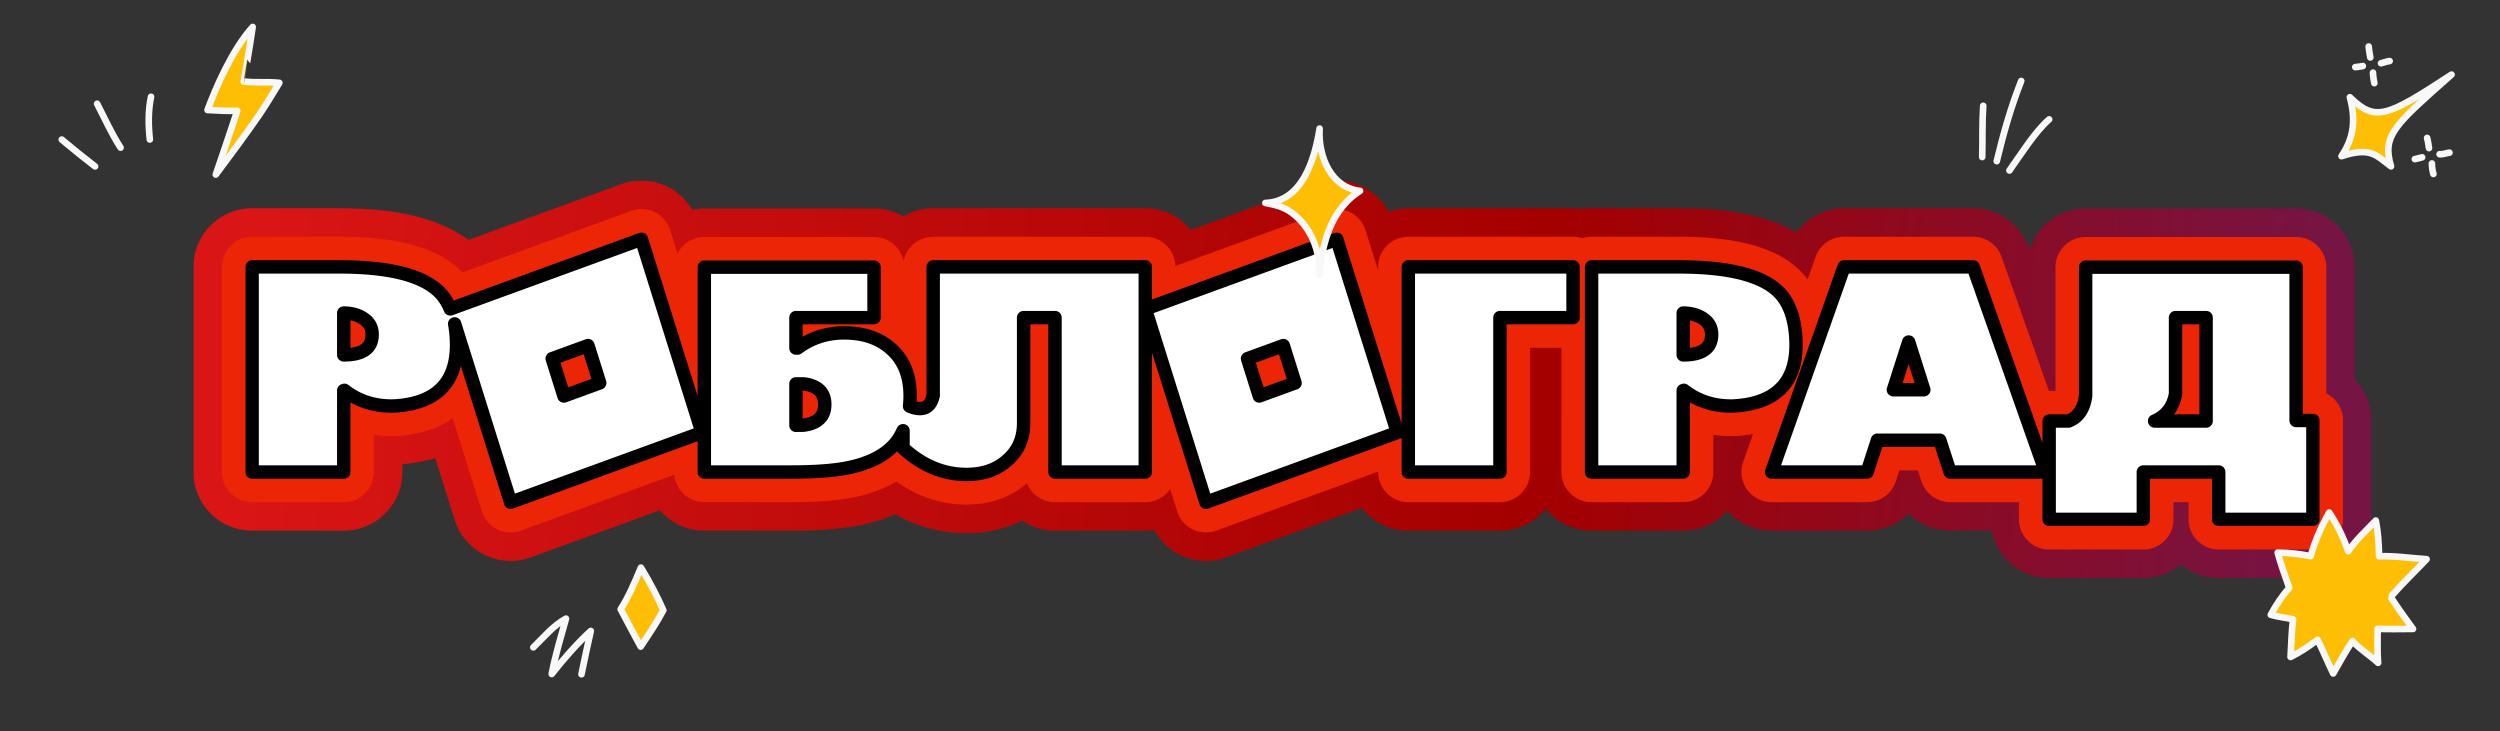<svg width="1019" height="298" fill="none" xmlns="http://www.w3.org/2000/svg"><rect width="100%" height="100%" fill="#333333" stroke="none"/><mask id="a" maskUnits="userSpaceOnUse" x="78.759" y="73.511" width="888" height="163" fill="#000"><path fill="#fff" d="M78.759 73.511h888v163h-888z"/><path fill-rule="evenodd" clip-rule="evenodd" d="M186.086 140.119c-.039-2.916-.292-5.607-.759-8.073l22.802 72.689 78.029-28.447-24.711-78.777-77.91 28.404c-.765-1.843-1.701-3.506-2.809-4.987-6.197-8.092-20.322-12.138-42.374-12.138h-35.595v83.6h37.344v-33.189c.182 0 .274-.036.274-.109 5.467 4.265 11.864 6.397 19.191 6.397 1.385 0 3.044-.127 4.975-.382 14.508-2.005 21.689-10.334 21.543-24.988zm38.992 6.056l4.779 15.234 14.589-5.319-4.779-15.233-14.589 5.318zm-73.383-9.828c0-2.88-1.258-5.103-3.773-6.671-2.187-1.385-4.793-2.077-7.819-2.077v17.059c7.728 0 11.592-2.771 11.592-8.311zm216.092 39.859c-3.134 6.78-9.75 11.427-19.847 13.942-5.905 1.495-14.325 2.242-25.26 2.242h-35.595v-83.491h69.166v20.559h-31.822v12.411h.656c5.504-4.119 11.847-6.178 19.028-6.178 8.092 0 14.58 2.278 19.464 6.834 4.921 4.52 7.382 10.79 7.382 18.809 0 1.43-.075 2.829-.223 4.197 1.508.665 2.935.997 4.28.997 2.771 0 4.557-1.768 5.359-5.303V108.79h86.443v83.6h-36.797v-62.932h-12.794v42.975c0 6.415-2.333 11.573-6.999 15.474-4.228 3.645-9.66 5.467-16.294 5.467-9.404 0-18.025-3.59-25.861-10.771v-7.024c-.093.21-.188.419-.286.627zm-31.602-11.373c0-4.811-2.825-7.6-8.475-8.365h-3.281v16.899c.268-.039 1.27-.059 3.007-.059 5.833-.729 8.749-3.554 8.749-8.475zm304.988-35.375h-29.799v62.932H574.03v-83.6h67.143v20.668zm69.342 35.649c14.508-2.005 21.688-10.334 21.543-24.988-.11-8.165-1.896-14.562-5.359-19.191-6.196-8.092-20.321-12.138-42.374-12.138h-35.594v83.6h37.344v-33.189c.182 0 .273-.036.273-.109 5.468 4.265 11.865 6.397 19.192 6.397 1.385 0 3.043-.127 4.975-.382zm-16.621-35.431c2.515 1.568 3.772 3.791 3.772 6.671 0 5.54-3.864 8.311-11.591 8.311v-17.059c3.025 0 5.631.692 7.819 2.077zm139.909 62.714h-38.93l-4.21-12.958h-25.424l-4.21 12.958h-38.93l29.525-83.6h52.654l29.525 83.6zm-49.646-33.517l-6.179-19.464-6.233 19.464h12.412zm120.194 52.818h38.383v-40.297h-6.835v-62.495h-85.787v52.435c-.693 5.322-3.025 8.748-6.999 10.279h-7.873v40.078h38.383V192.39h30.728v19.301zm-5.14-82.233v42.155h-20.995c4.775-2.078 7.618-5.777 8.529-11.099v-31.056h12.466zM544.866 97.511l-78.029 28.448 24.712 78.776 78.029-28.447-24.712-78.777zm-31.589 63.898l-4.779-15.234 14.589-5.318 4.778 15.233-14.588 5.319z"/></mask><path fill-rule="evenodd" clip-rule="evenodd" d="M186.086 140.119c-.039-2.916-.292-5.607-.759-8.073l22.802 72.689 78.029-28.447-24.711-78.777-77.91 28.404c-.765-1.843-1.701-3.506-2.809-4.987-6.197-8.092-20.322-12.138-42.374-12.138h-35.595v83.6h37.344v-33.189c.182 0 .274-.036.274-.109 5.467 4.265 11.864 6.397 19.191 6.397 1.385 0 3.044-.127 4.975-.382 14.508-2.005 21.689-10.334 21.543-24.988zm38.992 6.056l4.779 15.234 14.589-5.319-4.779-15.233-14.589 5.318zm-73.383-9.828c0-2.88-1.258-5.103-3.773-6.671-2.187-1.385-4.793-2.077-7.819-2.077v17.059c7.728 0 11.592-2.771 11.592-8.311zm216.092 39.859c-3.134 6.78-9.75 11.427-19.847 13.942-5.905 1.495-14.325 2.242-25.26 2.242h-35.595v-83.491h69.166v20.559h-31.822v12.411h.656c5.504-4.119 11.847-6.178 19.028-6.178 8.092 0 14.58 2.278 19.464 6.834 4.921 4.52 7.382 10.79 7.382 18.809 0 1.43-.075 2.829-.223 4.197 1.508.665 2.935.997 4.28.997 2.771 0 4.557-1.768 5.359-5.303V108.79h86.443v83.6h-36.797v-62.932h-12.794v42.975c0 6.415-2.333 11.573-6.999 15.474-4.228 3.645-9.66 5.467-16.294 5.467-9.404 0-18.025-3.59-25.861-10.771v-7.024c-.093.21-.188.419-.286.627zm-31.602-11.373c0-4.811-2.825-7.6-8.475-8.365h-3.281v16.899c.268-.039 1.27-.059 3.007-.059 5.833-.729 8.749-3.554 8.749-8.475zm304.988-35.375h-29.799v62.932H574.03v-83.6h67.143v20.668zm69.342 35.649c14.508-2.005 21.688-10.334 21.543-24.988-.11-8.165-1.896-14.562-5.359-19.191-6.196-8.092-20.321-12.138-42.374-12.138h-35.594v83.6h37.344v-33.189c.182 0 .273-.036.273-.109 5.468 4.265 11.865 6.397 19.192 6.397 1.385 0 3.043-.127 4.975-.382zm-16.621-35.431c2.515 1.568 3.772 3.791 3.772 6.671 0 5.54-3.864 8.311-11.591 8.311v-17.059c3.025 0 5.631.692 7.819 2.077zm139.909 62.714h-38.93l-4.21-12.958h-25.424l-4.21 12.958h-38.93l29.525-83.6h52.654l29.525 83.6zm-49.646-33.517l-6.179-19.464-6.233 19.464h12.412zm120.194 52.818h38.383v-40.297h-6.835v-62.495h-85.787v52.435c-.693 5.322-3.025 8.748-6.999 10.279h-7.873v40.078h38.383V192.39h30.728v19.301zm-5.14-82.233v42.155h-20.995c4.775-2.078 7.618-5.777 8.529-11.099v-31.056h12.466zM544.866 97.511l-78.029 28.448 24.712 78.776 78.029-28.447-24.712-78.777zm-31.589 63.898l-4.779-15.234 14.589-5.318 4.778 15.233-14.588 5.319z" fill="#fff"/><path d="M185.327 132.046l22.805-7.154c-3.789-12.078-16.337-19.107-28.616-16.03-12.279 3.078-20.028 15.195-17.673 27.632l23.484-4.448zm.759 8.073l23.9-.237-.001-.083-23.899.32zm22.043 64.616l-22.805 7.154a23.901 23.901 0 0030.992 15.301l-8.187-22.455zm78.029-28.447l8.187 22.455c12.003-4.376 18.443-17.419 14.619-29.609l-22.806 7.154zm-24.711-78.777l22.805-7.153a23.902 23.902 0 00-30.992-15.302l8.187 22.456zm-77.91 28.404l-22.077 9.158c4.903 11.819 18.243 17.68 30.263 13.298l-8.186-22.456zm-2.809-4.987l19.138-14.316-.162-.215-18.976 14.531zm-77.969-12.138V84.889c-13.2 0-23.9 10.7-23.9 23.901h23.9zm0 83.6h-23.9c0 13.2 10.7 23.901 23.9 23.901V192.39zm37.344 0v23.901c13.2 0 23.901-10.701 23.901-23.901h-23.901zm0-33.189v-23.9c-13.2 0-23.901 10.7-23.901 23.9h23.901zm.274-.109l14.699-18.846a23.902 23.902 0 00-38.6 18.846h23.901zm24.166 6.015l3.13 23.695.142-.02-3.272-23.675zm65.314-3.698l-22.805 7.154a23.904 23.904 0 0030.992 15.301l-8.187-22.455zm-4.779-15.234l-8.186-22.455c-12.004 4.376-18.443 17.419-14.619 29.609l22.805-7.154zm19.368 9.915l8.186 22.455c12.004-4.376 18.443-17.418 14.619-29.609l-22.805 7.154zm-4.779-15.233l22.805-7.154a23.9 23.9 0 00-30.991-15.302l8.186 22.456zm-91.745-11.181l-12.788 20.192.147.093 12.641-20.285zm-7.819-2.077v-23.901c-13.2 0-23.901 10.7-23.901 23.901h23.901zm0 17.059h-23.901c0 13.2 10.701 23.901 23.901 23.901v-23.901zm207.837 45.49l-5.777-23.192-.087.022 5.864 23.17zm19.847-13.942l-21.65-10.126-.044.095 21.694 10.031zm-80.702 16.184h-23.901c0 13.2 10.701 23.901 23.901 23.901V192.39zm0-83.491v-23.9c-13.2 0-23.901 10.7-23.901 23.9h23.901zm69.166 0h23.901c0-13.2-10.701-23.9-23.901-23.9v23.9zm0 20.559v23.901c13.2 0 23.901-10.701 23.901-23.901h-23.901zm-31.822 0v-23.901c-13.2 0-23.901 10.7-23.901 23.901h23.901zm0 12.411h-23.901c0 13.2 10.701 23.901 23.901 23.901v-23.901zm.656 0v23.901a23.906 23.906 0 0014.321-4.765l-14.321-19.136zm38.492.656l-16.303 17.477.135.126 16.168-17.603zm7.159 23.006l-23.761-2.579a23.9 23.9 0 0014.123 24.451l9.638-21.872zm9.639-4.306l23.309 5.286c.393-1.734.592-3.508.592-5.286h-23.901zm0-52.435V84.889c-13.2 0-23.901 10.7-23.901 23.901h23.901zm86.443 0h23.901c0-13.2-10.701-23.901-23.901-23.901v23.901zm0 83.6v23.901c13.2 0 23.901-10.701 23.901-23.901h-23.901zm-36.797 0H406.12c0 13.2 10.701 23.901 23.901 23.901V192.39zm0-62.932h23.901c0-13.201-10.701-23.901-23.901-23.901v23.901zm-12.794 0v-23.901c-13.201 0-23.901 10.7-23.901 23.901h23.901zm-6.999 58.449l-15.329-18.338c-.093.077-.185.156-.277.235l15.606 18.103zm-42.155-5.304h-23.901a23.9 23.9 0 007.754 17.622l16.147-17.622zm0-7.024h23.901c0-11.296-7.909-21.049-18.96-23.385-11.052-2.335-22.23 3.386-26.8 13.717l21.859 9.668zm-40.363-19.111l3.209-23.685a23.926 23.926 0 00-3.209-.216v23.901zm-3.281 0v-23.901c-13.2 0-23.901 10.701-23.901 23.901h23.901zm0 16.899h-23.901a23.9 23.9 0 0027.37 23.648l-3.469-23.648zm3.007-.059v23.901c.991 0 1.982-.062 2.965-.185l-2.965-23.716zm283.938-43.85v-23.901c-13.2 0-23.901 10.7-23.901 23.901h23.901zm29.799 0v23.901c13.2 0 23.901-10.701 23.901-23.901h-23.901zm-29.799 62.932v23.901c13.2 0 23.901-10.701 23.901-23.901h-23.901zm-37.344 0h-23.901c0 13.2 10.701 23.901 23.901 23.901V192.39zm0-83.6V84.889c-13.2 0-23.901 10.7-23.901 23.901h23.901zm67.143 0h23.901c0-13.2-10.701-23.901-23.901-23.901v23.901zm90.885 31.329l23.899-.237-.001-.082-23.898.319zm-21.543 24.988l3.13 23.695.142-.02-3.272-23.675zm16.184-44.179l19.139-14.316-.162-.215-18.977 14.531zm-77.968-12.138V84.889c-13.2 0-23.901 10.7-23.901 23.901h23.901zm0 83.6H624.83c0 13.2 10.701 23.901 23.901 23.901V192.39zm37.344 0v23.901c13.2 0 23.901-10.701 23.901-23.901h-23.901zm0-33.189v-23.9c-13.2 0-23.901 10.7-23.901 23.9h23.901zm.273-.109l14.7-18.846a23.902 23.902 0 00-38.601 18.846h23.901zm7.546-29.416l-12.789 20.192.148.093 12.641-20.285zm-7.819 14.982h-23.901c0 13.2 10.701 23.901 23.901 23.901v-23.901zm0-17.059v-23.901c-13.2 0-23.901 10.7-23.901 23.901h23.901zm108.798 64.791l-22.731 7.385a23.902 23.902 0 0022.731 16.516V192.39zm38.93 0v23.901a23.902 23.902 0 0022.537-31.86l-22.537 7.959zm-43.14-12.958l22.732-7.386a23.901 23.901 0 00-22.732-16.515v23.901zm-25.424 0v-23.901a23.9 23.9 0 00-22.731 16.515l22.731 7.386zm-4.21 12.958v23.901a23.9 23.9 0 0022.731-16.516l-22.731-7.385zm-38.93 0l-22.536-7.959a23.9 23.9 0 0022.536 31.86V192.39zm29.525-83.6V84.889a23.9 23.9 0 00-22.536 15.942l22.536 7.959zm52.654 0l22.536-7.959a23.9 23.9 0 00-22.536-15.942v23.901zm-26.3 30.619l22.781-7.231a23.9 23.9 0 00-45.543-.058l22.762 7.289zm6.179 19.464v23.901a23.9 23.9 0 0022.781-31.132l-22.781 7.231zm-12.412 0l-22.762-7.289a23.899 23.899 0 0022.762 31.19v-23.901zm170.989 52.818v23.901c13.2 0 23.9-10.701 23.9-23.901h-23.9zm-38.383 0H880.45c0 13.2 10.701 23.901 23.901 23.901v-23.901zm38.383-40.297h23.9c0-13.2-10.7-23.901-23.9-23.901v23.901zm-6.835 0h-23.901c0 13.2 10.701 23.901 23.901 23.901v-23.901zm0-62.495H959.8c0-13.2-10.701-23.9-23.901-23.9v23.9zm-85.787 0v-23.9c-13.2 0-23.901 10.7-23.901 23.9h23.901zm0 52.435l23.701 3.084c.133-1.022.2-2.053.2-3.084h-23.901zm-6.999 10.279v23.901c2.939 0 5.852-.542 8.594-1.598l-8.594-22.303zm-7.873 0v-23.901c-13.2 0-23.901 10.701-23.901 23.901h23.901zm0 40.078h-23.901c0 13.2 10.701 23.901 23.901 23.901v-23.901zm38.383 0v23.901c13.2 0 23.901-10.701 23.901-23.901h-23.901zm0-19.301v-23.901c-13.2 0-23.901 10.701-23.901 23.901h23.901zm30.728 0h23.901c0-13.2-10.701-23.901-23.901-23.901v23.901zm-5.14-20.777v23.901c13.2 0 23.901-10.701 23.901-23.901h-23.901zm0-42.155h23.901c0-13.201-10.701-23.901-23.901-23.901v23.901zm-20.995 42.155l-9.537-21.916c-10.382 4.518-16.17 15.701-13.863 26.786 2.307 11.086 12.077 19.031 23.4 19.031v-23.901zm8.529-11.099l23.558 4.034c.228-1.333.343-2.682.343-4.034h-23.901zm0-31.056v-23.901c-13.2 0-23.901 10.7-23.901 23.901h23.901zm-419.908-3.499l-8.187-22.455c-12.003 4.376-18.443 17.418-14.618 29.609l22.805-7.154zm78.029-28.448l22.805-7.153a23.9 23.9 0 00-30.992-15.302l8.187 22.456zm-53.317 107.224l-22.806 7.154a23.9 23.9 0 0030.992 15.301l-8.186-22.455zm78.029-28.447l8.187 22.455c12.003-4.376 18.442-17.419 14.618-29.609l-22.805 7.154zm-61.08-30.113l-8.187-22.455c-12.003 4.376-18.442 17.419-14.618 29.609l22.805-7.154zm4.779 15.234l-22.806 7.154a23.903 23.903 0 0030.992 15.301l-8.186-22.455zm9.81-20.552l22.805-7.154a23.903 23.903 0 00-30.992-15.302l8.187 22.456zm4.778 15.233l8.187 22.455c12.003-4.376 18.443-17.418 14.619-29.609l-22.806 7.154zm-366.022-19.596c.172.906.321 2.197.344 3.946l47.798-.641c-.055-4.084-.412-8.176-1.175-12.201l-46.967 8.896zm69.091 61.087l-22.802-72.689-45.61 14.308 22.802 72.689 45.61-14.308zm47.038-43.749l-78.029 28.448 16.373 44.91 78.029-28.447-16.373-44.911zm-39.331-49.167l24.712 78.776 45.611-14.307-24.712-78.776-45.611 14.307zm-46.918 43.706l77.91-28.404-16.373-44.91-77.91 28.403 16.373 44.911zm-30.134-13.126a2.14 2.14 0 01-.152-.229c-.022-.037-.01-.023.023.057l44.154-18.316c-1.467-3.535-3.36-6.954-5.748-10.145l-38.277 28.633zm-23.235-2.554c9.795 0 16.411.925 20.551 2.11 4.23 1.212 3.974 2.131 2.846.658l37.953-29.062c-7.324-9.565-17.741-14.715-27.636-17.55-9.985-2.86-21.457-3.958-33.714-3.958v47.802zm-35.595 0h35.595V84.889h-35.595v47.802zm23.901 59.699v-83.6H78.858v83.6h47.802zm13.443-23.901h-37.344v47.802h37.344v-47.802zm-23.901-9.288v33.189h47.802v-33.189h-47.802zm.274-.109c0-5.425 1.86-10.859 5.522-15.253a23.775 23.775 0 019.434-6.856c4.255-1.702 7.874-1.682 8.671-1.682v47.801c.98 0 4.736.002 9.082-1.736a24.04 24.04 0 009.536-6.925 23.979 23.979 0 005.557-15.349h-47.802zm43.092-17.504c-2.324 0-3.472-.546-4.492-1.342l-29.399 37.692c9.915 7.734 21.561 11.452 33.891 11.452v-47.802zm1.846-.177a25.82 25.82 0 01-1.397.152c-.335.026-.475.025-.449.025v47.802c2.757 0 5.517-.247 8.105-.588l-6.259-47.391zm.772-1.054c.017 1.731-.194 2.49-.219 2.571-.008.028.03-.105.159-.344.132-.245.325-.537.581-.835.257-.298.518-.531.741-.698.219-.164.346-.222.322-.211-.073.035-.789.354-2.498.591l6.543 47.351c11.076-1.53 22.601-5.965 31.097-15.819 8.494-9.852 11.185-21.903 11.074-33.081l-47.8.475zm90.476 13.898l-4.778-15.234-45.611 14.308 4.779 15.234 45.61-14.308zm-16.403-20.62l-14.588 5.318 16.373 44.911 14.588-5.319-16.373-44.91zm-19.397 14.375l4.779 15.234 45.61-14.308-4.779-15.233-45.61 14.307zm16.403 20.62l14.589-5.318-16.373-44.911-14.589 5.319 16.373 44.91zm-97.984-18.669c-1.586-.989-3.702-2.79-5.334-5.675-1.649-2.916-2.153-5.79-2.153-7.939h47.801c0-11.42-5.762-21.178-15.032-26.955l-25.282 40.569zm4.822 1.539c-.725 0-2.724-.209-4.969-1.632l25.576-40.384c-6.62-4.192-13.831-5.786-20.607-5.786V151.5zm23.901-6.842v-17.059h-47.802v17.059h47.802zm-36.21-8.311c0-1.381.244-3.733 1.503-6.44a17.345 17.345 0 015.573-6.751c3.958-2.838 6.961-2.399 5.233-2.399v47.802c6 0 14.798-.947 22.62-6.555 9.291-6.661 12.872-16.641 12.872-25.657h-47.801zm225.923 76.994c14.212-3.541 28.524-11.443 35.765-27.105l-43.389-20.061c.137-.295.32-.577.509-.798.182-.213.267-.252.134-.158-.32.224-1.599.996-4.573 1.737l11.554 46.385zm-31.037 2.95c11.613 0 22.356-.753 31.124-2.972l-11.728-46.341c-3.042.77-9.139 1.511-19.396 1.511v47.802zm-35.595 0h35.595v-47.802h-35.595v47.802zm-23.901-107.392v83.491h47.802v-83.491h-47.802zm93.067-23.9h-69.166V132.8h69.166V84.998zm23.901 44.459v-20.559H332.35v20.559h47.802zm-55.723 23.901h31.822v-47.802h-31.822v47.802zm23.901-11.49v-12.411h-47.802v12.411h47.802zm-23.245-23.901h-.656v47.802h.656v-47.802zm19.028-6.178c-12.098 0-23.518 3.587-33.348 10.943l28.641 38.272c1.177-.881 2.443-1.413 4.707-1.413V111.79zm35.768 13.258c-10.208-9.522-22.976-13.258-35.768-13.258v47.802c1.815 0 2.722.255 3.017.359.147.051.191.082.172.07-.02-.012-.036-.026-.028-.019l32.607-34.954zm14.979 36.286c0-13.257-4.288-26.467-15.114-36.411l-32.337 35.205a2.335 2.335 0 01-.329-.39 2.189 2.189 0 01-.216-.389c-.048-.123.194.406.194 1.985h47.802zm-.363 6.776a62.77 62.77 0 00.363-6.776h-47.802c0 .602-.031 1.139-.083 1.618l47.522 5.158zm-19.481-25.483c2.631 0 4.494.652 5.357 1.033l-19.275 43.743c3.88 1.709 8.597 3.026 13.918 3.026v-47.802zm-17.95 13.311c.183-.808 1.08-4.284 4.554-7.723 4.06-4.019 9.192-5.588 13.396-5.588v47.802c6.976 0 14.385-2.453 20.231-8.24 5.261-5.207 7.451-11.334 8.437-15.678l-46.618-10.573zm-.592-47.148v52.435h47.802V108.79h-47.802zm110.344-23.901h-86.443v47.802h86.443V84.889zm23.901 107.501v-83.6h-47.802v83.6h47.802zm-60.698 23.901h36.797v-47.802h-36.797v47.802zm-23.901-86.833v62.932h47.802v-62.932H406.12zm11.107 23.901h12.794v-47.802h-12.794v47.802zm23.9 19.074v-42.975h-47.801v42.975h47.801zm-15.57 33.811c10.431-8.719 15.57-20.761 15.57-33.811h-47.801c0 .264-.035-.266.374-1.17.425-.939.98-1.511 1.199-1.694l30.658 36.675zm-31.623 11.031c11.23 0 22.545-3.201 31.9-11.266l-31.212-36.205a2.72 2.72 0 01.436-.305c.162-.092.28-.137.322-.151.087-.029-.313.125-1.446.125v47.802zm-42.008-17.05c11.627 10.654 25.838 17.05 42.008 17.05v-47.802c-2.638 0-5.668-.784-9.715-4.492l-32.293 35.244zm-7.754-24.646v7.024h47.802v-7.024h-47.802zm45.266 10.752c.168-.359.332-.72.493-1.083l-43.717-19.337c-.025.056-.05.113-.077.169l43.301 20.251zm-64.937-6.179c-.142-.019-3.654-.484-7.226-4.009-4.074-4.022-4.991-8.773-4.991-11.31h47.802c0-7.348-2.33-15.899-9.23-22.71-6.396-6.314-14.146-8.555-19.937-9.34l-6.418 47.369zm-.072.217h3.281v-47.802h-3.281v47.802zm23.901-7.002v-16.899h-47.802v16.899h47.802zm-20.894-23.96c-.929 0-1.793.005-2.522.019-.013.001-2.008.008-3.953.293l6.937 47.296a22.743 22.743 0 01-1.522.17l-.319.022-.184.009-.118.005.094-.002a138.676 138.676 0 011.587-.01v-47.802zm-15.152 15.426c0-2.539.934-7.337 5.083-11.357 3.605-3.492 7.096-3.883 7.105-3.884l5.929 47.432c5.841-.73 13.706-2.898 20.227-9.215 7.065-6.844 9.458-15.516 9.458-22.976h-47.802zm299.09-11.474h29.799v-47.802h-29.799v47.802zm23.901 39.031v-62.932h-47.802v62.932h47.802zm-61.245 23.901h37.344v-47.802H574.03v47.802zM550.129 108.79v83.6h47.802v-83.6h-47.802zm91.044-23.901H574.03v47.802h67.143V84.889zm23.901 44.569V108.79h-47.802v20.668h47.802zm43.084 10.899c.017 1.731-.194 2.49-.219 2.571-.009.028.03-.105.159-.344.132-.245.324-.537.581-.834.257-.298.518-.532.741-.699.219-.164.346-.222.321-.211-.073.035-.788.354-2.498.591l6.544 47.351c11.076-1.53 22.601-5.965 31.096-15.819 8.495-9.852 11.186-21.903 11.074-33.081l-47.799.475zm-.598-5.112c-.582-.779.53.062.599 5.194l47.797-.639c-.15-11.198-2.61-23.151-10.118-33.188l-38.278 28.633zm-23.235-2.554c9.796 0 16.412.925 20.552 2.11 4.23 1.212 3.973 2.131 2.846.658l37.953-29.062c-7.324-9.565-17.742-14.715-27.636-17.55-9.985-2.86-21.457-3.958-33.715-3.958v47.802zm-35.594 0h35.594V84.889h-35.594v47.802zm23.901 59.699v-83.6H624.83v83.6h47.802zm13.443-23.901h-37.344v47.802h37.344v-47.802zm-23.901-9.288v33.189h47.802v-33.189h-47.802zm.273-.109a23.827 23.827 0 015.523-15.253 23.773 23.773 0 019.433-6.856c4.255-1.702 7.874-1.682 8.672-1.682v47.801c.98 0 4.735.002 9.081-1.736a24.027 24.027 0 009.536-6.925 23.973 23.973 0 005.557-15.349h-47.802zm43.093-17.504c-2.324 0-3.472-.546-4.492-1.342l-29.4 37.692c9.916 7.734 21.562 11.452 33.892 11.452v-47.802zm1.846-.177c-.606.08-1.067.127-1.397.152-.336.026-.475.025-.449.025v47.802c2.756 0 5.517-.247 8.105-.588l-6.259-47.391zm14.181-5.064c0-11.42-5.762-21.178-15.032-26.955l-25.282 40.569c-1.587-.989-3.702-2.79-5.334-5.675-1.649-2.916-2.154-5.79-2.154-7.939h47.802zm-35.492 32.212c6 0 14.798-.947 22.62-6.555 9.29-6.661 12.872-16.641 12.872-25.657h-47.802c0-1.381.245-3.733 1.504-6.44a17.336 17.336 0 015.573-6.751c3.958-2.838 6.96-2.399 5.233-2.399v47.802zm-23.901-40.96v17.059h47.802v-17.059h-47.802zm44.508-18.115c-6.62-4.192-13.831-5.786-20.607-5.786V151.5c-.725 0-2.724-.209-4.97-1.632l25.577-40.384zm88.191 106.807h38.93v-47.802h-38.93v47.802zm-26.941-29.474l4.21 12.958 45.463-14.77-4.21-12.959-45.463 14.771zm-2.693 16.516h25.424v-47.802h-25.424v47.802zm18.521-3.558l4.21-12.958-45.462-14.771-4.211 12.959 45.463 14.77zm-61.661 16.516h38.93v-47.802h-38.93v47.802zm6.989-115.46l-29.525 83.6 45.073 15.918 29.525-83.6-45.073-15.918zm75.19-15.942h-52.654v47.802h52.654V84.889zm52.062 99.542l-29.526-83.6-45.073 15.918 29.525 83.6 45.074-15.918zM755.198 146.64l6.178 19.464 45.562-14.462-6.179-19.464-45.561 14.462zm39.31 19.523l6.233-19.465-45.525-14.578-6.233 19.464 45.525 14.579zm-10.351-31.191h-12.412v47.802h12.412v-47.802zm158.577 52.818h-38.383v47.802h38.383V187.79zm-23.901-16.396v40.297h47.801v-40.297h-47.801zm17.066 23.901h6.835v-47.802h-6.835v47.802zm-23.901-86.396v62.495H959.8v-62.495h-47.802zM850.112 132.8h85.787V84.998h-85.787V132.8zm23.901 28.534v-52.435h-47.802v52.435h47.802zm-22.306 32.582c14.383-5.542 20.629-18.144 22.106-29.498l-47.402-6.169c.004-.03.057-.431.286-1.091.233-.674.654-1.635 1.389-2.714 1.647-2.418 4.017-4.203 6.434-5.134l17.187 44.606zm-16.467 1.598h7.873v-47.802h-7.873v47.802zm23.901 16.177v-40.078h-47.802v40.078h47.802zm14.482-23.901H835.24v47.802h38.383V187.79zm-23.901 4.6v19.301h47.802V192.39h-47.802zm54.629-23.901h-30.728v47.802h30.728v-47.802zm23.901 43.202V192.39H880.45v19.301h47.802zm-5.14-40.078v-42.155H875.31v42.155h47.802zm-44.896 23.901h20.995v-47.802h-20.995v47.802zm-15.029-39.034c.097-.567.495-2.078 1.791-3.764 1.32-1.717 2.818-2.635 3.701-3.019l19.073 43.832c12.486-5.433 20.34-16.068 22.551-28.981l-47.116-8.068zm-.343-27.022v31.056h47.802v-31.056h-47.802zm36.367-23.901h-12.466v47.802h12.466v-47.802zm-424.188 42.857l78.03-28.447-16.374-44.91-78.029 28.447 16.373 44.91zm39.331 49.167l-24.712-78.776-45.61 14.308 24.711 78.776 45.611-14.308zm47.037-43.749l-78.029 28.448 16.373 44.91 78.03-28.447-16.374-44.911zm-39.33-49.167l24.712 78.776 45.61-14.307-24.712-78.776-45.61 14.307zm-36.368 48.664l4.778 15.234 45.611-14.308-4.779-15.234-45.61 14.308zm29.207-34.928l-14.589 5.319 16.373 44.91 14.589-5.318-16.373-44.911zm35.771 30.535l-4.779-15.233-45.611 14.307 4.779 15.234 45.611-14.308zm-29.208 34.928l14.589-5.319-16.373-44.91-14.589 5.318 16.373 44.911z" fill="url(#paint0_linear_7_70)" mask="url(#a)"/><mask id="b" maskUnits="userSpaceOnUse" x="91.759" y="86.511" width="862" height="136" fill="#000"><path fill="#fff" d="M91.759 86.511h862v136h-862z"/><path fill-rule="evenodd" clip-rule="evenodd" d="M186.086 140.119c-.039-2.916-.292-5.607-.759-8.073l22.802 72.689 78.029-28.447-24.711-78.777-77.91 28.404c-.765-1.843-1.701-3.506-2.809-4.987-6.197-8.092-20.322-12.138-42.374-12.138h-35.595v83.6h37.344v-33.189c.182 0 .274-.036.274-.109 5.467 4.265 11.864 6.397 19.191 6.397 1.385 0 3.044-.127 4.975-.382 14.508-2.005 21.689-10.334 21.543-24.988zm38.992 6.056l4.779 15.234 14.589-5.319-4.779-15.233-14.589 5.318zm-73.383-9.828c0-2.88-1.258-5.103-3.773-6.671-2.187-1.385-4.793-2.077-7.819-2.077v17.059c7.728 0 11.592-2.771 11.592-8.311zm216.092 39.859c-3.134 6.78-9.75 11.427-19.847 13.942-5.905 1.495-14.325 2.242-25.26 2.242h-35.595v-83.491h69.166v20.559h-31.822v12.411h.656c5.504-4.119 11.847-6.178 19.028-6.178 8.092 0 14.58 2.278 19.464 6.834 4.921 4.52 7.382 10.79 7.382 18.809 0 1.43-.075 2.829-.223 4.197 1.508.665 2.935.997 4.28.997 2.771 0 4.557-1.768 5.359-5.303V108.79h86.443v83.6h-36.797v-62.932h-12.794v42.975c0 6.415-2.333 11.573-6.999 15.474-4.228 3.645-9.66 5.467-16.294 5.467-9.404 0-18.025-3.59-25.861-10.771v-7.024c-.093.21-.188.419-.286.627zm-31.602-11.373c0-4.811-2.825-7.6-8.475-8.365h-3.281v16.899c.268-.039 1.27-.059 3.007-.059 5.833-.729 8.749-3.554 8.749-8.475zm304.988-35.375h-29.799v62.932H574.03v-83.6h67.143v20.668zm69.342 35.649c14.508-2.005 21.688-10.334 21.543-24.988-.11-8.165-1.896-14.562-5.359-19.191-6.196-8.092-20.321-12.138-42.374-12.138h-35.594v83.6h37.344v-33.189c.182 0 .273-.036.273-.109 5.468 4.265 11.865 6.397 19.192 6.397 1.385 0 3.043-.127 4.975-.382zm-16.621-35.431c2.515 1.568 3.772 3.791 3.772 6.671 0 5.54-3.864 8.311-11.591 8.311v-17.059c3.025 0 5.631.692 7.819 2.077zm139.909 62.714h-38.93l-4.21-12.958h-25.424l-4.21 12.958h-38.93l29.525-83.6h52.654l29.525 83.6zm-49.646-33.517l-6.179-19.464-6.233 19.464h12.412zm120.194 52.818h38.383v-40.297h-6.835v-62.495h-85.787v52.435c-.693 5.322-3.025 8.748-6.999 10.279h-7.873v40.078h38.383V192.39h30.728v19.301zm-5.14-82.233v42.155h-20.995c4.775-2.078 7.618-5.777 8.529-11.099v-31.056h12.466zM544.866 97.511l-78.029 28.448 24.712 78.776 78.029-28.447-24.712-78.777zm-31.589 63.898l-4.779-15.234 14.589-5.318 4.778 15.233-14.588 5.319z"/></mask><path fill-rule="evenodd" clip-rule="evenodd" d="M186.086 140.119c-.039-2.916-.292-5.607-.759-8.073l22.802 72.689 78.029-28.447-24.711-78.777-77.91 28.404c-.765-1.843-1.701-3.506-2.809-4.987-6.197-8.092-20.322-12.138-42.374-12.138h-35.595v83.6h37.344v-33.189c.182 0 .274-.036.274-.109 5.467 4.265 11.864 6.397 19.191 6.397 1.385 0 3.044-.127 4.975-.382 14.508-2.005 21.689-10.334 21.543-24.988zm38.992 6.056l4.779 15.234 14.589-5.319-4.779-15.233-14.589 5.318zm-73.383-9.828c0-2.88-1.258-5.103-3.773-6.671-2.187-1.385-4.793-2.077-7.819-2.077v17.059c7.728 0 11.592-2.771 11.592-8.311zm216.092 39.859c-3.134 6.78-9.75 11.427-19.847 13.942-5.905 1.495-14.325 2.242-25.26 2.242h-35.595v-83.491h69.166v20.559h-31.822v12.411h.656c5.504-4.119 11.847-6.178 19.028-6.178 8.092 0 14.58 2.278 19.464 6.834 4.921 4.52 7.382 10.79 7.382 18.809 0 1.43-.075 2.829-.223 4.197 1.508.665 2.935.997 4.28.997 2.771 0 4.557-1.768 5.359-5.303V108.79h86.443v83.6h-36.797v-62.932h-12.794v42.975c0 6.415-2.333 11.573-6.999 15.474-4.228 3.645-9.66 5.467-16.294 5.467-9.404 0-18.025-3.59-25.861-10.771v-7.024c-.093.21-.188.419-.286.627zm-31.602-11.373c0-4.811-2.825-7.6-8.475-8.365h-3.281v16.899c.268-.039 1.27-.059 3.007-.059 5.833-.729 8.749-3.554 8.749-8.475zm304.988-35.375h-29.799v62.932H574.03v-83.6h67.143v20.668zm69.342 35.649c14.508-2.005 21.688-10.334 21.543-24.988-.11-8.165-1.896-14.562-5.359-19.191-6.196-8.092-20.321-12.138-42.374-12.138h-35.594v83.6h37.344v-33.189c.182 0 .273-.036.273-.109 5.468 4.265 11.865 6.397 19.192 6.397 1.385 0 3.043-.127 4.975-.382zm-16.621-35.431c2.515 1.568 3.772 3.791 3.772 6.671 0 5.54-3.864 8.311-11.591 8.311v-17.059c3.025 0 5.631.692 7.819 2.077zm139.909 62.714h-38.93l-4.21-12.958h-25.424l-4.21 12.958h-38.93l29.525-83.6h52.654l29.525 83.6zm-49.646-33.517l-6.179-19.464-6.233 19.464h12.412zm120.194 52.818h38.383v-40.297h-6.835v-62.495h-85.787v52.435c-.693 5.322-3.025 8.748-6.999 10.279h-7.873v40.078h38.383V192.39h30.728v19.301zm-5.14-82.233v42.155h-20.995c4.775-2.078 7.618-5.777 8.529-11.099v-31.056h12.466zM544.866 97.511l-78.029 28.448 24.712 78.776 78.029-28.447-24.712-78.777zm-31.589 63.898l-4.779-15.234 14.589-5.318 4.778 15.233-14.588 5.319z" fill="#fff"/><path d="M185.327 132.046l9.773-3.066a10.244 10.244 0 00-19.838 4.973l10.065-1.907zm.759 8.073l10.243-.101-.001-.036-10.242.137zm22.043 64.616l-9.774 3.066a10.25 10.25 0 005.239 6.119 10.249 10.249 0 008.044.439l-3.509-9.624zm78.029-28.447l3.509 9.623a10.243 10.243 0 006.265-12.689l-9.774 3.066zm-24.711-78.777l9.773-3.066a10.24 10.24 0 00-13.282-6.557l3.509 9.623zm-77.91 28.404l-9.462 3.925a10.244 10.244 0 0012.97 5.699l-3.508-9.624zm-2.809-4.987l8.202-6.136-.07-.092-8.132 6.228zm-77.969-12.138V98.547c-5.657 0-10.243 4.586-10.243 10.243h10.243zm0 83.6H92.516c0 5.657 4.586 10.243 10.243 10.243V192.39zm37.344 0v10.243c5.657 0 10.243-4.586 10.243-10.243h-10.243zm0-33.189v-10.243c-5.657 0-10.243 4.586-10.243 10.243h10.243zm.274-.109l6.299-8.077a10.244 10.244 0 00-16.543 8.077h10.244zm24.166 6.015l1.342 10.155.061-.009-1.403-10.146zm65.314-3.698l-9.774 3.066a10.244 10.244 0 0013.283 6.557l-3.509-9.623zm-4.779-15.234l-3.508-9.623a10.243 10.243 0 00-6.265 12.689l9.773-3.066zm19.368 9.915l3.508 9.624a10.244 10.244 0 006.266-12.69l-9.774 3.066zm-4.779-15.233l9.774-3.066a10.241 10.241 0 00-13.282-6.558l3.508 9.624zm-91.745-11.181l-5.481 8.654.063.04 5.418-8.694zm-7.819-2.077v-10.244c-5.657 0-10.243 4.586-10.243 10.244h10.243zm0 17.059H129.86c0 5.657 4.586 10.243 10.243 10.243v-10.243zm207.837 45.49l-2.476-9.939-.037.009 2.513 9.93zm19.847-13.942l-9.278-4.34-.019.041 9.297 4.299zm-80.702 16.184h-10.243c0 5.657 4.586 10.243 10.243 10.243V192.39zm0-83.491V98.656c-5.657 0-10.243 4.586-10.243 10.243h10.243zm69.166 0h10.243c0-5.657-4.586-10.243-10.243-10.243V108.9zm0 20.559v10.243c5.657 0 10.243-4.586 10.243-10.243h-10.243zm-31.822 0v-10.244c-5.657 0-10.243 4.586-10.243 10.244h10.243zm0 12.411h-10.243c0 5.657 4.586 10.243 10.243 10.243v-10.243zm.656 0v10.243c2.213 0 4.366-.716 6.138-2.042l-6.138-8.201zm38.492.656l-6.987 7.49.058.054 6.929-7.544zm7.159 23.006l-10.184-1.105a10.245 10.245 0 006.054 10.479l4.13-9.374zm9.639-4.306l9.989 2.265c.169-.743.254-1.503.254-2.265h-10.243zm0-52.435V98.547c-5.657 0-10.244 4.586-10.244 10.243h10.244zm86.443 0h10.243c0-5.657-4.586-10.243-10.243-10.243v10.243zm0 83.6v10.243c5.657 0 10.243-4.586 10.243-10.243h-10.243zm-36.797 0h-10.244c0 5.657 4.587 10.243 10.244 10.243V192.39zm0-62.932h10.243c0-5.658-4.586-10.244-10.243-10.244v10.244zm-12.794 0v-10.244c-5.658 0-10.244 4.586-10.244 10.244h10.244zm-6.999 58.449l-6.57-7.86-.118.101 6.688 7.759zm-42.155-5.304h-10.244c0 2.872 1.206 5.612 3.324 7.552l6.92-7.552zm0-7.024h10.243a10.243 10.243 0 00-19.611-4.143l9.368 4.143zm-40.363-19.111l1.375-10.151a10.202 10.202 0 00-1.375-.093v10.244zm-3.281 0v-10.244c-5.657 0-10.243 4.586-10.243 10.244h10.243zm0 16.899h-10.243a10.244 10.244 0 0011.73 10.135l-1.487-10.135zm3.007-.059v10.243c.425 0 .849-.026 1.271-.079l-1.271-10.164zm283.938-43.85v-10.244c-5.657 0-10.243 4.586-10.243 10.244h10.243zm29.799 0v10.243c5.657 0 10.243-4.586 10.243-10.243h-10.243zm-29.799 62.932v10.243c5.657 0 10.243-4.586 10.243-10.243h-10.243zm-37.344 0h-10.243c0 5.657 4.586 10.243 10.243 10.243V192.39zm0-83.6V98.547c-5.657 0-10.243 4.586-10.243 10.243h10.243zm67.143 0h10.243c0-5.657-4.586-10.243-10.243-10.243v10.243zm90.885 31.329l10.242-.101v-.036l-10.242.137zm-21.543 24.988l1.341 10.155.061-.009-1.402-10.146zm16.184-44.179l8.203-6.136-.07-.092-8.133 6.228zm-77.968-12.138V98.547c-5.657 0-10.243 4.586-10.243 10.243h10.243zm0 83.6h-10.243c0 5.657 4.586 10.243 10.243 10.243V192.39zm37.344 0v10.243c5.657 0 10.243-4.586 10.243-10.243h-10.243zm0-33.189v-10.243c-5.657 0-10.243 4.586-10.243 10.243h10.243zm.273-.109l6.3-8.077a10.243 10.243 0 00-16.543 8.077h10.243zm7.546-29.416l-5.481 8.654.063.04 5.418-8.694zm-7.819 14.982h-10.243c0 5.657 4.586 10.243 10.243 10.243v-10.243zm0-17.059v-10.244c-5.657 0-10.243 4.586-10.243 10.244h10.243zm108.798 64.791l-9.742 3.165a10.244 10.244 0 009.742 7.078V192.39zm38.93 0v10.243a10.24 10.24 0 008.362-4.328 10.24 10.24 0 001.296-9.326l-9.658 3.411zm-43.14-12.958l9.742-3.165a10.243 10.243 0 00-9.742-7.079v10.244zm-25.424 0v-10.244a10.243 10.243 0 00-9.742 7.079l9.742 3.165zm-4.21 12.958v10.243c4.438 0 8.371-2.857 9.742-7.078l-9.742-3.165zm-38.93 0l-9.658-3.411a10.243 10.243 0 009.658 13.654V192.39zm29.525-83.6V98.547a10.242 10.242 0 00-9.658 6.832l9.658 3.411zm52.654 0l9.658-3.411a10.242 10.242 0 00-9.658-6.832v10.243zm-26.3 30.619l9.764-3.099a10.244 10.244 0 00-19.519-.025l9.755 3.124zm6.179 19.464v10.244a10.244 10.244 0 009.763-13.343l-9.763 3.099zm-12.412 0l-9.755-3.123a10.243 10.243 0 009.755 13.367v-10.244zm170.989 52.818v10.243c5.657 0 10.243-4.586 10.243-10.243h-10.243zm-38.383 0h-10.243c0 5.657 4.586 10.243 10.243 10.243v-10.243zm38.383-40.297h10.243c0-5.657-4.586-10.243-10.243-10.243v10.243zm-6.835 0h-10.243c0 5.657 4.586 10.244 10.243 10.244v-10.244zm0-62.495h10.243c0-5.657-4.586-10.243-10.243-10.243V108.9zm-85.787 0V98.656c-5.657 0-10.243 4.586-10.243 10.243h10.243zm0 52.435l10.158 1.322c.057-.439.085-.88.085-1.322h-10.243zm-6.999 10.279v10.243c1.26 0 2.508-.232 3.683-.685l-3.683-9.558zm-7.873 0V161.37c-5.657 0-10.243 4.586-10.243 10.243h10.243zm0 40.078h-10.243c0 5.657 4.586 10.243 10.243 10.243v-10.243zm38.383 0v10.243c5.657 0 10.243-4.586 10.243-10.243h-10.243zm0-19.301v-10.243c-5.657 0-10.244 4.586-10.244 10.243h10.244zm30.728 0h10.243c0-5.657-4.586-10.243-10.243-10.243v10.243zm-5.14-20.777v10.243c5.657 0 10.244-4.586 10.244-10.243h-10.244zm0-42.155h10.244c0-5.658-4.587-10.244-10.244-10.244v10.244zm-20.995 42.155l-4.087-9.393a10.244 10.244 0 004.087 19.636v-10.243zm8.529-11.099l10.096 1.729c.098-.572.147-1.15.147-1.729h-10.243zm0-31.056v-10.244c-5.657 0-10.243 4.586-10.243 10.244h10.243zm-419.908-3.499l-3.509-9.624a10.244 10.244 0 00-6.265 12.69l9.774-3.066zm78.029-28.448l9.774-3.066a10.247 10.247 0 00-13.282-6.557l3.508 9.623zm-53.317 107.224l-9.774 3.066a10.244 10.244 0 0013.282 6.558l-3.508-9.624zm78.029-28.447l3.508 9.623a10.242 10.242 0 006.266-12.689l-9.774 3.066zm-61.08-30.113l-3.509-9.623a10.243 10.243 0 00-6.265 12.689l9.774-3.066zm4.779 15.234l-9.774 3.066a10.244 10.244 0 0013.282 6.557l-3.508-9.623zm9.81-20.552l9.773-3.066a10.242 10.242 0 00-13.282-6.558l3.509 9.624zm4.778 15.233l3.509 9.624a10.244 10.244 0 006.265-12.69l-9.774 3.066zm-352.603-22.137c.341 1.797.549 3.888.582 6.304l20.484-.275c-.046-3.417-.343-6.708-.937-9.842l-20.129 3.813zm42.641 67.716L195.1 128.98l-19.547 6.132 22.802 72.689 19.548-6.132zm64.747-35.005l-78.029 28.447 7.017 19.248 78.029-28.448-7.017-19.247zm-30.977-66.087l24.712 78.776 19.547-6.131-24.712-78.777-19.547 6.132zm-64.628 34.962l77.91-28.404-7.017-19.247-77.91 28.404 7.017 19.247zm-14.52-8.475c.56.748 1.086 1.658 1.55 2.776l18.923-7.85c-1.065-2.568-2.412-4.983-4.068-7.198l-16.405 12.272zm-34.171-8.031c10.498 0 18.502.975 24.312 2.639 5.849 1.675 8.642 3.803 9.929 5.484L188.86 114.7c-4.909-6.411-12.277-10.352-20.553-12.723-8.315-2.382-18.4-3.43-29.953-3.43v20.486zm-35.595 0h35.595V98.547h-35.595v20.486zm10.244 73.357v-83.6H92.516v83.6h20.487zm27.1-10.243h-37.344v20.486h37.344v-20.486zm-10.243-22.946v33.189h20.486v-33.189H129.86zm.273-.109c0-2.314.794-4.634 2.357-6.51a10.13 10.13 0 014.014-2.919c1.797-.719 3.309-.705 3.599-.705v20.487c.472 0 2.121-.005 4.009-.76a10.32 10.32 0 006.508-9.593h-20.487zm29.435-3.846c-5.183 0-9.33-1.453-12.892-4.231l-12.599 16.154c7.373 5.752 16.02 8.564 25.491 8.564v-20.487zm3.634-.295c-1.651.218-2.837.295-3.634.295v20.487c1.973 0 4.104-.179 6.317-.471l-2.683-20.311zm12.641-14.73c.057 5.676-1.303 8.72-2.791 10.447-1.489 1.726-4.295 3.516-9.911 4.292l2.805 20.293c8.891-1.228 16.929-4.605 22.622-11.208 5.692-6.602 7.85-15.05 7.761-24.027l-20.486.203zm63.788 18.122l-4.779-15.234-19.547 6.132 4.778 15.234 19.548-6.132zm1.306-11.877l-14.588 5.319 7.017 19.247 14.588-5.318-7.017-19.248zm-11.043-2.544l4.778 15.234 19.548-6.132-4.779-15.233-19.547 6.131zm-1.307 11.877l14.589-5.319-7.017-19.247-14.589 5.319 7.017 19.247zm-86.083-17.429c.039.024-.329-.206-.669-.808-.347-.614-.384-1.117-.384-1.215h20.487c0-6.54-3.188-11.993-8.599-15.364l-10.835 17.387zm-2.401-.528c1.418 0 2.051.306 2.338.488l10.962-17.307c-4.087-2.589-8.667-3.668-13.3-3.668v20.487zm10.243 6.816v-17.059H129.86v17.059h20.486zm-8.895-8.311c0 .2-.033-.116.231-.683a3.69 3.69 0 011.146-1.409c.348-.249.439-.193-.035-.08-.478.115-1.337.239-2.69.239v20.487c4.78 0 10.206-.801 14.662-3.996 5.086-3.647 7.173-9.111 7.173-14.558h-20.487zm208.965 63.741c11.86-2.955 21.774-8.997 26.669-19.583l-18.595-8.598c-1.375 2.973-4.693 6.226-13.026 8.302l4.952 19.879zm-27.736 2.545c11.225 0 20.641-.75 27.773-2.555l-5.026-19.86c-4.678 1.184-12.103 1.929-22.747 1.929v20.486zm-35.595 0h35.595v-20.486h-35.595v20.486zm-10.243-93.734v83.491h20.487v-83.491h-20.487zm79.409-10.243h-69.166v20.487h69.166V98.656zm10.243 30.802v-20.559h-20.486v20.559h20.486zm-42.065 10.243h31.822v-20.487h-31.822v20.487zm10.243 2.168v-12.411h-20.486v12.411h20.486zm-9.587-10.243h-.656v20.486h.656v-20.486zm19.028-6.179c-9.288 0-17.807 2.715-25.165 8.221l12.275 16.402c3.65-2.731 7.816-4.136 12.89-4.136v-20.487zm26.452 9.588c-7.166-6.685-16.346-9.588-26.452-9.588v20.487c6.077 0 9.874 1.653 12.477 4.081l13.975-14.98zm10.637 26.299c0-10.264-3.244-19.508-10.695-26.353l-13.859 15.088c2.39 2.195 4.067 5.491 4.067 11.265h20.487zm-.283 5.303a49.1 49.1 0 00.283-5.303h-20.487a28.42 28.42 0 01-.163 3.092l20.367 2.211zm-5.903-10.352c.175 0 .263.022.244.018-.022-.006-.151-.038-.394-.145l-8.26 18.747c2.524 1.112 5.361 1.866 8.41 1.866v-20.486zm-4.631 2.674c-.15.664-.136-.068.843-1.037a5.82 5.82 0 011.976-1.275 5.075 5.075 0 011.812-.362v20.486c3.781 0 7.608-1.304 10.624-4.289 2.764-2.736 4.073-6.12 4.724-8.992l-19.979-4.531zm-.254-50.169v52.435h20.487V108.79h-20.487zm96.687-10.243h-86.443v20.486h86.443V98.547zm10.243 93.843v-83.6h-20.486v83.6h20.486zm-47.04 10.243h36.797v-20.486h-36.797v20.486zm-10.244-73.175v62.932h20.487v-62.932h-20.487zm-2.55 10.243h12.794v-20.487h-12.794v20.487zm10.243 32.732v-42.975h-20.487v42.975h20.487zm-10.672 23.333c7.136-5.966 10.672-14.074 10.672-23.333h-20.487c0 3.572-1.13 5.78-3.325 7.614l13.14 15.719zm-22.864 7.851c8.604 0 16.557-2.413 22.982-7.952l-13.376-15.517c-2.031 1.751-4.941 2.983-9.606 2.983v20.486zm-32.781-13.462c9.461 8.669 20.477 13.462 32.781 13.462v-20.486c-6.504 0-12.729-2.388-18.941-8.08l-13.84 15.104zm-3.324-14.576v7.024h20.487v-7.024h-20.487zm19.237 4.966c.128-.273.252-.547.374-.822l-18.735-8.287c-.064.144-.129.287-.196.43l18.557 8.679zm-50.731-13.927c.727.099 1.06.224 1.121.249.041.018-.227-.089-.586-.444a3.547 3.547 0 01-.817-1.25c-.142-.384-.112-.547-.112-.34h20.487c0-4.524-1.402-9.274-5.166-12.99-3.549-3.502-8.081-4.971-12.177-5.526l-2.75 20.301zm-1.906.093h3.281v-20.487h-3.281v20.487zm10.243 6.656v-16.899h-20.486v16.899h20.486zm-7.236-10.302c-.894 0-1.656.005-2.255.016-.292.006-1.328.017-2.238.151l2.973 20.27c-.306.044-.529.061-.575.065-.076.006-.115.007-.1.006.032-.001.136-.005.341-.009.403-.008 1.012-.013 1.854-.013v-20.486zm-1.495 1.768c0 .225-.033.07.11-.311.158-.419.441-.87.819-1.237.356-.344.61-.436.538-.407-.092.038-.465.169-1.242.266l2.541 20.328c4.169-.521 8.79-1.958 12.418-5.472 3.861-3.741 5.303-8.564 5.303-13.167h-20.487zm285.433-25.132h29.799v-20.487h-29.799v20.487zm10.243 52.689v-62.932h-20.486v62.932h20.486zm-47.587 10.243h37.344v-20.486H574.03v20.486zm-10.243-93.843v83.6h20.486v-83.6h-20.486zm77.386-10.243H574.03v20.486h67.143V98.547zm10.243 30.911V108.79h-20.487v20.668h20.487zm70.399 10.763c.056 5.676-1.303 8.72-2.792 10.447-1.488 1.726-4.294 3.516-9.91 4.292l2.804 20.293c8.892-1.228 16.93-4.605 22.622-11.208 5.692-6.602 7.851-15.05 7.761-24.027l-20.485.203zm-3.318-13.157c1.729 2.311 3.226 6.327 3.318 13.193l20.485-.275c-.127-9.464-2.202-18.243-7.398-25.19l-16.405 12.272zm-34.172-8.031c10.499 0 18.503.975 24.313 2.639 5.848 1.675 8.641 3.803 9.929 5.484l16.265-12.456c-4.909-6.411-12.277-10.352-20.553-12.723-8.315-2.382-18.4-3.43-29.954-3.43v20.486zm-35.594 0h35.594V98.547h-35.594v20.486zm10.243 73.357v-83.6h-20.486v83.6h20.486zm27.101-10.243h-37.344v20.486h37.344v-20.486zm-10.243-22.946v33.189h20.486v-33.189h-20.486zm.273-.109c0-2.314.794-4.634 2.357-6.51a10.116 10.116 0 014.014-2.918c1.797-.72 3.309-.706 3.599-.706v20.487c.472 0 2.12-.005 4.009-.76a10.369 10.369 0 004.116-2.988 10.31 10.31 0 002.391-6.605h-20.486zm29.435-3.846c-5.183 0-9.33-1.453-12.892-4.231l-12.6 16.154c7.374 5.752 16.021 8.564 25.492 8.564v-20.487zm3.634-.295c-1.651.218-2.837.295-3.634.295v20.487c1.973 0 4.103-.179 6.316-.471l-2.682-20.311zm-1.265-18.604c0-6.54-3.188-11.993-8.598-15.364l-10.835 17.387c.039.024-.329-.207-.669-.808-.347-.614-.384-1.117-.384-1.215h20.486zm-21.834 18.554c4.779 0 10.206-.801 14.662-3.996 5.085-3.647 7.172-9.111 7.172-14.558h-20.486c0 .2-.033-.116.23-.683a3.7 3.7 0 011.147-1.409c.348-.249.439-.193-.035-.08-.478.115-1.337.239-2.69.239v20.487zm-10.243-27.302v17.059h20.486v-17.059h-20.486zm23.542-6.576c-4.087-2.589-8.666-3.668-13.299-3.668v20.487c1.418 0 2.051.306 2.338.488l10.961-17.307zm95.499 81.61h38.93v-20.486h-38.93v20.486zm-13.952-20.036l4.21 12.958 19.484-6.33-4.21-12.958-19.484 6.33zm-15.682 7.078h25.424v-20.487h-25.424v20.487zm5.532 5.88l4.21-12.958-19.484-6.33-4.21 12.958 19.484 6.33zm-48.672 7.078h38.93v-20.486h-38.93v20.486zm19.867-97.254l-29.525 83.6 19.317 6.822 29.525-83.6-19.317-6.822zm62.312-6.832h-52.654v20.486h52.654V98.547zm39.183 90.432l-29.525-83.6-19.317 6.822 29.525 83.6 19.317-6.822zm-75.246-46.471l6.179 19.464 19.526-6.198-6.178-19.464-19.527 6.198zm13.286 19.489l6.233-19.464-19.511-6.248-6.233 19.465 19.511 6.247zm2.656-13.367h-12.412v20.487h12.412V148.63zm158.577 52.817h-38.383v20.487h38.383v-20.487zm-10.244-30.053v40.297h20.487v-40.297H932.49zm3.409 10.244h6.835v-20.487h-6.835v20.487zm-10.243-72.739v62.495h20.486v-62.495h-20.486zm-75.544 10.244h85.787V98.656h-85.787v20.487zm10.243 42.191v-52.435h-20.486v52.435h20.486zm-13.559 19.837c8.435-3.25 12.445-10.609 13.474-18.515l-20.316-2.644c-.198 1.522-.542 2.066-.578 2.118-.013.019.015-.023.079-.073.063-.05.075-.041-.025-.002l7.366 19.116zm-11.556.685h7.873V161.37h-7.873v20.486zm10.243 29.835v-40.078h-20.486v40.078h20.486zm28.14-10.244H835.24v20.487h38.383v-20.487zm-10.244-9.057v19.301h20.487V192.39h-20.487zm40.972-10.243h-30.728v20.486h30.728v-20.486zm10.243 29.544V192.39h-20.486v19.301h20.486zm-5.139-40.078v-42.155h-20.487v42.155h20.487zm-31.239 10.243h20.995V161.37h-20.995v20.486zm-1.567-23.071c-.354 2.068-1.05 2.796-2.52 3.435l8.173 18.786c8.08-3.516 13.071-10.188 14.539-18.763l-20.192-3.458zm-.147-29.327v31.056h20.486v-31.056h-20.486zm22.709-10.244h-12.466v20.487h12.466v-20.487zm-428.866 16.369l78.03-28.448-7.017-19.247-78.03 28.447 7.017 19.248zm30.977 66.086l-24.712-78.776-19.547 6.132 24.712 78.776 19.547-6.132zm64.747-35.005l-78.029 28.447 7.017 19.248 78.029-28.448-7.017-19.247zm-30.977-66.087l24.712 78.776 19.548-6.131-24.712-78.777-19.548 6.132zm-36.368 48.664l4.779 15.234 19.547-6.132-4.778-15.234-19.548 6.132zm20.854-18.008l-14.589 5.319 7.017 19.247 14.589-5.319-7.017-19.247zm18.061 21.791l-4.779-15.233-19.547 6.131 4.779 15.234 19.547-6.132zm-20.854 18.008l14.589-5.318-7.017-19.248-14.589 5.319 7.017 19.247z" fill="#EB2506" mask="url(#b)"/><mask id="c" maskUnits="userSpaceOnUse" x="89.759" y="84.511" width="866" height="140" fill="#000"><path fill="#fff" d="M89.759 84.511h866v140h-866z"/><path fill-rule="evenodd" clip-rule="evenodd" d="M186.086 140.119c-.039-2.916-.292-5.607-.759-8.073l22.802 72.689 78.029-28.447-24.711-78.777-77.91 28.404c-.765-1.843-1.701-3.506-2.809-4.987-6.197-8.092-20.322-12.138-42.374-12.138h-35.595v83.6h37.344v-33.189c.182 0 .274-.036.274-.109 5.467 4.265 11.864 6.397 19.191 6.397 1.385 0 3.044-.127 4.975-.382 14.508-2.005 21.689-10.334 21.543-24.988zm38.992 6.056l4.779 15.234 14.589-5.319-4.779-15.233-14.589 5.318zm-73.383-9.828c0-2.88-1.258-5.103-3.773-6.671-2.187-1.385-4.793-2.077-7.819-2.077v17.059c7.728 0 11.592-2.771 11.592-8.311zm216.092 39.859c-3.134 6.78-9.75 11.427-19.847 13.942-5.905 1.495-14.325 2.242-25.26 2.242h-35.595v-83.491h69.166v20.559h-31.822v12.411h.656c5.504-4.119 11.847-6.178 19.028-6.178 8.092 0 14.58 2.278 19.464 6.834 4.921 4.52 7.382 10.79 7.382 18.809 0 1.43-.075 2.829-.223 4.197 1.508.665 2.935.997 4.28.997 2.771 0 4.557-1.768 5.359-5.303V108.79h86.443v83.6h-36.797v-62.932h-12.794v42.975c0 6.415-2.333 11.573-6.999 15.474-4.228 3.645-9.66 5.467-16.294 5.467-9.404 0-18.025-3.59-25.861-10.771v-7.024c-.093.21-.188.419-.286.627zm-31.602-11.373c0-4.811-2.825-7.6-8.475-8.365h-3.281v16.899c.268-.039 1.27-.059 3.007-.059 5.833-.729 8.749-3.554 8.749-8.475zm304.988-35.375h-29.799v62.932H574.03v-83.6h67.143v20.668zm69.342 35.649c14.508-2.005 21.688-10.334 21.543-24.988-.11-8.165-1.896-14.562-5.359-19.191-6.196-8.092-20.321-12.138-42.374-12.138h-35.594v83.6h37.344v-33.189c.182 0 .273-.036.273-.109 5.468 4.265 11.865 6.397 19.192 6.397 1.385 0 3.043-.127 4.975-.382zm-16.621-35.431c2.515 1.568 3.772 3.791 3.772 6.671 0 5.54-3.864 8.311-11.591 8.311v-17.059c3.025 0 5.631.692 7.819 2.077zm139.909 62.714h-38.93l-4.21-12.958h-25.424l-4.21 12.958h-38.93l29.525-83.6h52.654l29.525 83.6zm-49.646-33.517l-6.179-19.464-6.233 19.464h12.412zm120.194 52.818h38.383v-40.297h-6.835v-62.495h-85.787v52.435c-.693 5.322-3.025 8.748-6.999 10.279h-7.873v40.078h38.383V192.39h30.728v19.301zm-5.14-82.233v42.155h-20.995c4.775-2.078 7.618-5.777 8.529-11.099v-31.056h12.466zM544.866 97.511l-78.029 28.448 24.712 78.776 78.029-28.447-24.712-78.777zm-31.589 63.898l-4.779-15.234 14.589-5.318 4.778 15.233-14.588 5.319z"/></mask><path fill-rule="evenodd" clip-rule="evenodd" d="M186.086 140.119c-.039-2.916-.292-5.607-.759-8.073l22.802 72.689 78.029-28.447-24.711-78.777-77.91 28.404c-.765-1.843-1.701-3.506-2.809-4.987-6.197-8.092-20.322-12.138-42.374-12.138h-35.595v83.6h37.344v-33.189c.182 0 .274-.036.274-.109 5.467 4.265 11.864 6.397 19.191 6.397 1.385 0 3.044-.127 4.975-.382 14.508-2.005 21.689-10.334 21.543-24.988zm38.992 6.056l4.779 15.234 14.589-5.319-4.779-15.233-14.589 5.318zm-73.383-9.828c0-2.88-1.258-5.103-3.773-6.671-2.187-1.385-4.793-2.077-7.819-2.077v17.059c7.728 0 11.592-2.771 11.592-8.311zm216.092 39.859c-3.134 6.78-9.75 11.427-19.847 13.942-5.905 1.495-14.325 2.242-25.26 2.242h-35.595v-83.491h69.166v20.559h-31.822v12.411h.656c5.504-4.119 11.847-6.178 19.028-6.178 8.092 0 14.58 2.278 19.464 6.834 4.921 4.52 7.382 10.79 7.382 18.809 0 1.43-.075 2.829-.223 4.197 1.508.665 2.935.997 4.28.997 2.771 0 4.557-1.768 5.359-5.303V108.79h86.443v83.6h-36.797v-62.932h-12.794v42.975c0 6.415-2.333 11.573-6.999 15.474-4.228 3.645-9.66 5.467-16.294 5.467-9.404 0-18.025-3.59-25.861-10.771v-7.024c-.093.21-.188.419-.286.627zm-31.602-11.373c0-4.811-2.825-7.6-8.475-8.365h-3.281v16.899c.268-.039 1.27-.059 3.007-.059 5.833-.729 8.749-3.554 8.749-8.475zm304.988-35.375h-29.799v62.932H574.03v-83.6h67.143v20.668zm69.342 35.649c14.508-2.005 21.688-10.334 21.543-24.988-.11-8.165-1.896-14.562-5.359-19.191-6.196-8.092-20.321-12.138-42.374-12.138h-35.594v83.6h37.344v-33.189c.182 0 .273-.036.273-.109 5.468 4.265 11.865 6.397 19.192 6.397 1.385 0 3.043-.127 4.975-.382zm-16.621-35.431c2.515 1.568 3.772 3.791 3.772 6.671 0 5.54-3.864 8.311-11.591 8.311v-17.059c3.025 0 5.631.692 7.819 2.077zm139.909 62.714h-38.93l-4.21-12.958h-25.424l-4.21 12.958h-38.93l29.525-83.6h52.654l29.525 83.6zm-49.646-33.517l-6.179-19.464-6.233 19.464h12.412zm120.194 52.818h38.383v-40.297h-6.835v-62.495h-85.787v52.435c-.693 5.322-3.025 8.748-6.999 10.279h-7.873v40.078h38.383V192.39h30.728v19.301zm-5.14-82.233v42.155h-20.995c4.775-2.078 7.618-5.777 8.529-11.099v-31.056h12.466zM544.866 97.511l-78.029 28.448 24.712 78.776 78.029-28.447-24.712-78.777zm-31.589 63.898l-4.779-15.234 14.589-5.318 4.778 15.233-14.588 5.319z" fill="#fff"/><path d="M185.327 132.046l11.728-3.679c-1.948-6.211-8.402-9.827-14.717-8.244-6.314 1.583-10.3 7.815-9.088 14.211l12.077-2.288zm.759 8.073l12.291-.122v-.042l-12.291.164zm22.043 64.616l-11.728 3.679a12.293 12.293 0 0015.938 7.869l-4.21-11.548zm78.029-28.447l4.211 11.548c6.173-2.251 9.485-8.958 7.518-15.228l-11.729 3.68zm-24.711-78.777l11.728-3.679a12.29 12.29 0 00-15.939-7.869l4.211 11.549zm-77.91 28.404l-11.354 4.71c2.521 6.078 9.382 9.093 15.564 6.839l-4.21-11.549zm-2.809-4.987l9.842-7.363-.083-.11-9.759 7.473zm-77.969-12.138V96.498c-6.788 0-12.292 5.503-12.292 12.292h12.292zm0 83.6H90.467c0 6.789 5.504 12.292 12.292 12.292V192.39zm37.344 0v12.292c6.789 0 12.292-5.503 12.292-12.292h-12.292zm0-33.189V146.91c-6.788 0-12.292 5.503-12.292 12.291h12.292zm.274-.109l7.559-9.692a12.291 12.291 0 00-19.851 9.692h12.292zm24.166 6.015l1.61 12.186.073-.01-1.683-12.176zm65.314-3.698l-11.728 3.679a12.292 12.292 0 0015.938 7.869l-4.21-11.548zm-4.779-15.234l-4.21-11.548c-6.173 2.25-9.485 8.958-7.518 15.227l11.728-3.679zm19.368 9.915l4.21 11.548c6.173-2.25 9.485-8.958 7.518-15.227l-11.728 3.679zm-4.779-15.233l11.729-3.68a12.293 12.293 0 00-15.939-7.869l4.21 11.549zm-91.745-11.181l-6.577 10.385.076.047 6.501-10.432zm-7.819-2.077v-12.292c-6.788 0-12.292 5.503-12.292 12.292h12.292zm0 17.059h-12.292c0 6.788 5.504 12.292 12.292 12.292v-12.292zm207.837 45.49l-2.971-11.927-.045.011 3.016 11.916zm19.847-13.942l-11.134-5.208-.023.049 11.157 5.159zm-80.702 16.184h-12.292c0 6.789 5.504 12.292 12.292 12.292V192.39zm0-83.491V96.607c-6.788 0-12.292 5.504-12.292 12.292h12.292zm69.166 0h12.292c0-6.788-5.504-12.292-12.292-12.292V108.9zm0 20.559v12.292c6.788 0 12.292-5.504 12.292-12.292h-12.292zm-31.822 0v-12.292c-6.788 0-12.292 5.503-12.292 12.292h12.292zm0 12.411h-12.292c0 6.789 5.504 12.292 12.292 12.292v-12.292zm.656 0v12.292c2.655 0 5.239-.86 7.365-2.451l-7.365-9.841zm38.492.656l-8.384 8.989.069.064 8.315-9.053zm7.159 23.006l-12.22-1.326a12.292 12.292 0 007.263 12.575l4.957-11.249zm9.639-4.306l11.987 2.718a12.25 12.25 0 00.305-2.718h-12.292zm0-52.435V96.498c-6.789 0-12.292 5.503-12.292 12.292h12.292zm86.443 0h12.292c0-6.789-5.503-12.292-12.292-12.292v12.292zm0 83.6v12.292c6.789 0 12.292-5.503 12.292-12.292h-12.292zm-36.797 0h-12.292c0 6.789 5.503 12.292 12.292 12.292V192.39zm0-62.932h12.292c0-6.789-5.504-12.292-12.292-12.292v12.292zm-12.794 0v-12.292c-6.789 0-12.292 5.503-12.292 12.292h12.292zm-6.999 58.449l-7.884-9.431-.142.121 8.026 9.31zm-42.155-5.304h-12.292a12.29 12.29 0 003.988 9.063l8.304-9.063zm0-7.024h12.291a12.292 12.292 0 00-23.533-4.972l11.242 4.972zm-40.363-19.111l1.65-12.181a12.305 12.305 0 00-1.65-.111v12.292zm-3.281 0v-12.292c-6.788 0-12.292 5.503-12.292 12.292h12.292zm0 16.899h-12.292a12.294 12.294 0 0014.076 12.162l-1.784-12.162zm3.007-.059V185.6c.51 0 1.019-.032 1.525-.095l-1.525-12.197zm283.938-43.85v-12.292c-6.789 0-12.292 5.503-12.292 12.292h12.292zm29.799 0v12.292c6.788 0 12.292-5.504 12.292-12.292h-12.292zm-29.799 62.932v12.292c6.789 0 12.292-5.503 12.292-12.292h-12.292zm-37.344 0h-12.292c0 6.789 5.504 12.292 12.292 12.292V192.39zm0-83.6V96.498c-6.788 0-12.292 5.503-12.292 12.292h12.292zm67.143 0h12.292c0-6.789-5.504-12.292-12.292-12.292v12.292zm90.885 31.329l12.291-.122-.001-.042-12.29.164zm-21.543 24.988l1.61 12.186.073-.01-1.683-12.176zm16.184-44.179l9.843-7.363-.083-.11-9.76 7.473zm-77.968-12.138V96.498c-6.789 0-12.292 5.503-12.292 12.292h12.292zm0 83.6h-12.292c0 6.789 5.503 12.292 12.292 12.292V192.39zm37.344 0v12.292c6.788 0 12.292-5.503 12.292-12.292h-12.292zm0-33.189V146.91c-6.789 0-12.292 5.503-12.292 12.291h12.292zm.273-.109l7.56-9.692a12.293 12.293 0 00-19.852 9.692h12.292zm7.546-29.416l-6.577 10.385.075.047 6.502-10.432zm-7.819 14.982h-12.292c0 6.788 5.503 12.292 12.292 12.292v-12.292zm0-17.059v-12.292c-6.789 0-12.292 5.503-12.292 12.292h12.292zm108.798 64.791l-11.69 3.798a12.292 12.292 0 0011.69 8.494V192.39zm38.93 0v12.292a12.29 12.29 0 0011.59-16.385l-11.59 4.093zm-43.14-12.958l11.691-3.798a12.292 12.292 0 00-11.691-8.494v12.292zm-25.424 0V167.14a12.293 12.293 0 00-11.691 8.494l11.691 3.798zm-4.21 12.958v12.292a12.291 12.291 0 0011.69-8.494l-11.69-3.798zm-38.93 0l-11.59-4.093a12.29 12.29 0 0011.59 16.385V192.39zm29.525-83.6V96.498c-5.21 0-9.855 3.285-11.59 8.199l11.59 4.093zm52.654 0l11.59-4.093a12.292 12.292 0 00-11.59-8.199v12.292zm-26.3 30.619l11.716-3.719a12.29 12.29 0 00-23.422-.03l11.706 3.749zm6.179 19.464v12.292a12.29 12.29 0 0011.716-16.01l-11.716 3.718zm-12.412 0l-11.706-3.748a12.293 12.293 0 0011.706 16.04v-12.292zm170.989 52.818v12.292c6.788 0 12.291-5.504 12.291-12.292h-12.291zm-38.383 0h-12.292c0 6.788 5.503 12.292 12.292 12.292v-12.292zm38.383-40.297h12.291c0-6.788-5.503-12.292-12.291-12.292v12.292zm-6.835 0h-12.292c0 6.789 5.503 12.292 12.292 12.292v-12.292zm0-62.495h12.292c0-6.788-5.503-12.292-12.292-12.292V108.9zm-85.787 0V96.607c-6.789 0-12.292 5.504-12.292 12.292h12.292zm0 52.435l12.189 1.586c.069-.526.103-1.056.103-1.586h-12.292zm-6.999 10.279v12.292c1.512 0 3.01-.279 4.42-.822l-4.42-11.47zm-7.873 0v-12.292c-6.789 0-12.292 5.503-12.292 12.292h12.292zm0 40.078h-12.292c0 6.788 5.503 12.292 12.292 12.292v-12.292zm38.383 0v12.292c6.788 0 12.292-5.504 12.292-12.292h-12.292zm0-19.301v-12.292c-6.789 0-12.292 5.503-12.292 12.292h12.292zm30.728 0h12.292c0-6.789-5.504-12.292-12.292-12.292v12.292zm-5.14-20.777v12.292c6.789 0 12.292-5.503 12.292-12.292h-12.292zm0-42.155h12.292c0-6.789-5.503-12.292-12.292-12.292v12.292zm-20.995 42.155l-4.905-11.271a12.292 12.292 0 004.905 23.563v-12.292zm8.529-11.099l12.116 2.074a12.32 12.32 0 00.176-2.074h-12.292zm0-31.056v-12.292c-6.789 0-12.292 5.503-12.292 12.292h12.292zm-419.908-3.499l-4.211-11.548c-6.173 2.25-9.484 8.958-7.518 15.227l11.729-3.679zm78.029-28.448l11.728-3.679a12.29 12.29 0 00-15.938-7.869l4.21 11.549zm-53.317 107.224l-11.729 3.679a12.295 12.295 0 0015.939 7.869l-4.21-11.548zm78.029-28.447l4.21 11.548c6.173-2.251 9.485-8.958 7.518-15.228l-11.728 3.68zm-61.08-30.113l-4.21-11.548c-6.174 2.25-9.485 8.958-7.518 15.227l11.728-3.679zm4.779 15.234l-11.729 3.679a12.293 12.293 0 0015.939 7.869l-4.21-11.548zm9.81-20.552l11.728-3.68a12.29 12.29 0 00-15.939-7.869l4.211 11.549zm4.778 15.233l4.211 11.548c6.173-2.25 9.484-8.958 7.518-15.227l-11.729 3.679zM173.25 134.334c.315 1.663.514 3.634.545 5.95l24.582-.329c-.047-3.518-.354-6.929-.973-10.196l-24.154 4.575zm46.607 66.722l-22.802-72.689-23.457 7.358 22.803 72.689 23.456-7.358zm62.091-36.317l-78.029 28.448 8.42 23.096 78.03-28.447-8.421-23.097zm-32.23-63.548l24.712 78.776 23.457-7.359-24.712-78.776-23.457 7.359zm-61.971 36.273l77.91-28.404-8.421-23.097-77.909 28.404 8.42 23.097zm-16.862-9.173c.45.602.894 1.361 1.298 2.334l22.708-9.42c-1.126-2.713-2.554-5.279-4.321-7.64l-19.685 14.726zm-32.531-7.209c10.393 0 18.188.967 23.748 2.559 5.606 1.606 7.941 3.552 8.866 4.76l19.519-14.946c-5.272-6.884-13.097-11.007-21.615-13.447-8.566-2.454-18.859-3.51-30.518-3.51v24.584zm-35.595 0h35.595V96.498h-35.595v24.584zm12.292 71.308v-83.6H90.467v83.6h24.584zm25.052-12.292h-37.344v24.584h37.344v-24.584zm-12.292-20.897v33.189h24.584v-33.189h-24.584zm.274-.109c0-2.781.954-5.568 2.831-7.821a12.17 12.17 0 014.827-3.51c2.166-.866 3.994-.851 4.36-.851v24.583c.548 0 2.513-.003 4.77-.906a12.408 12.408 0 004.929-3.578 12.361 12.361 0 002.866-7.917h-24.583zm31.483-5.895c-4.754 0-8.451-1.317-11.632-3.797l-15.119 19.384c7.755 6.049 16.851 8.997 26.751 8.997v-24.584zm3.366-.277c-1.595.211-2.686.277-3.366.277v24.584c2.09 0 4.316-.189 6.585-.488l-3.219-24.373zm10.861-12.678c.053 5.346-1.227 7.848-2.295 9.088-1.068 1.238-3.351 2.87-8.639 3.6l3.365 24.353c9.219-1.274 17.78-4.81 23.893-11.901 6.113-7.089 8.351-16.077 8.258-25.385l-24.582.245zm67.791 17.488l-4.779-15.234-23.457 7.358 4.779 15.234 23.457-7.358zm-1.35-13.188l-14.589 5.318 8.42 23.097 14.589-5.319-8.42-23.096zm-12.297-.006l4.779 15.233 23.456-7.358-4.778-15.234-23.457 7.359zm1.35 13.188l14.588-5.319-8.42-23.097-14.589 5.319 8.421 23.097zm-87.868-17.616c-.205-.127-.835-.593-1.369-1.537-.543-.96-.649-1.818-.649-2.224h24.583c0-7.272-3.574-13.37-9.563-17.103l-13.002 20.864zm-1.318-.217c.575 0 .91.065 1.067.107.079.021.125.039.144.047.02.009.028.014.031.016l13.154-20.769c-4.467-2.829-9.442-3.985-14.396-3.985v24.584zm12.292 4.767v-17.059h-24.584v17.059h24.584zm-12.992-8.311c0-.037.008-.658.421-1.546a5.744 5.744 0 011.81-2.211c.611-.438.962-.474.683-.407-.284.068-.977.183-2.214.183v24.584c4.963 0 10.895-.823 15.856-4.38 5.716-4.099 8.027-10.24 8.027-16.223h-24.583zm211.508 65.729c12.213-3.043 22.787-9.364 28.034-20.712l-22.315-10.317c-1.022 2.212-3.68 5.186-11.661 7.174l5.942 23.855zm-28.231 2.606c11.284 0 20.898-.75 28.276-2.618l-6.032-23.832c-4.433 1.122-11.658 1.866-22.244 1.866v24.584zm-35.595 0h35.595v-24.584h-35.595v24.584zm-12.292-95.783v83.491h24.584v-83.491h-24.584zm81.458-12.292h-69.166v24.584h69.166V96.607zm12.292 32.851v-20.559h-24.584v20.559h24.584zm-44.114 12.292h31.822v-24.584h-31.822v24.584zm12.292.119v-12.411h-24.584v12.411h24.584zm-11.636-12.292h-.656v24.584h.656v-24.584zm19.028-6.178c-9.71 0-18.663 2.845-26.392 8.629l14.729 19.682c3.279-2.453 7.01-3.727 11.663-3.727v-24.584zm27.849 10.138c-7.622-7.11-17.34-10.138-27.849-10.138v24.584c5.674 0 8.933 1.528 11.08 3.531l16.769-17.977zm11.289 27.797c0-10.713-3.401-20.552-11.358-27.861l-16.631 18.105c1.884 1.73 3.405 4.43 3.405 9.756h24.584zm-.295 5.524c.198-1.826.295-3.668.295-5.524h-24.584c0 1.004-.052 1.96-.151 2.871l24.44 2.653zm-7.94-12.622c.7 0 .965.174.676.047l-9.913 22.497c2.728 1.202 5.847 2.04 9.237 2.04v-24.584zm-6.629 4.27c-.1.443.047-.701 1.4-2.04a7.87 7.87 0 012.676-1.729 7.122 7.122 0 012.553-.501v24.584c4.26 0 8.624-1.476 12.065-4.882 3.139-3.107 4.58-6.902 5.281-9.995l-23.975-5.437zm-.304-49.716v52.435h24.584V108.79h-24.584zm98.735-12.292h-86.443v24.584h86.443V96.498zm12.292 95.892v-83.6h-24.584v83.6h24.584zm-49.089 12.292h36.797v-24.584h-36.797v24.584zm-12.292-75.224v62.932h24.584v-62.932h-24.584zm-.502 12.292h12.794v-24.584h-12.794v24.584zm12.291 30.683v-42.975h-24.583v42.975h24.583zm-11.406 24.904c7.63-6.378 11.406-15.076 11.406-24.904h-24.583c0 3.003-.89 4.621-2.591 6.043l15.768 18.861zm-24.178 8.329c8.998 0 17.455-2.532 24.32-8.449l-16.052-18.62c-1.592 1.372-3.997 2.485-8.268 2.485v24.584zm-34.165-14c9.786 8.967 21.281 14 34.165 14v-24.584c-5.924 0-11.67-2.147-17.557-7.542l-16.608 18.126zm-3.988-16.087v7.024h24.583v-7.024h-24.583zm23.141 5.834c.134-.286.264-.573.392-.862l-22.483-9.944c-.058.131-.117.261-.178.391l22.269 10.415zm-52.862-12.765c1.299.176.521.369-.629-.767a5.576 5.576 0 01-1.298-1.995c-.241-.649-.24-1.061-.24-1.053h24.584c0-4.948-1.542-10.268-5.776-14.448-3.976-3.924-8.99-5.509-13.341-6.098l-3.3 24.361zm-1.631.112h3.281v-24.584h-3.281v24.584zm12.292 4.607v-16.899h-24.584v16.899h24.584zm-9.285-12.351c-.9 0-1.676.005-2.295.017-.25.005-1.43.016-2.496.172l3.568 24.324c-.208.03-.373.048-.474.059-.106.011-.19.017-.243.022l-.119.008-.041.002a3.43 3.43 0 01.072-.003l.214-.005c.384-.007.977-.012 1.814-.012v-24.584zm-3.543 3.817c0 .024-.004-.382.241-1.033a5.525 5.525 0 011.311-1.986c1.145-1.11 1.879-.88.467-.703l3.049 24.394c4.42-.553 9.528-2.099 13.589-6.034 4.342-4.206 5.927-9.606 5.927-14.638h-24.584zm287.481-23.083h29.799v-24.584h-29.799v24.584zm12.292 50.64v-62.932h-24.584v62.932h24.584zm-49.636 12.292h37.344v-24.584H574.03v24.584zm-12.292-95.892v83.6h24.584v-83.6h-24.584zm79.435-12.292H574.03v24.584h67.143V96.498zm12.292 32.96V108.79h-24.584v20.668h24.584zm66.301 10.784c.053 5.346-1.226 7.848-2.294 9.088-1.068 1.238-3.351 2.87-8.64 3.6l3.366 24.353c9.219-1.274 17.78-4.81 23.893-11.901 6.112-7.089 8.35-16.077 8.258-25.385l-24.583.245zm-2.91-11.951c1.383 1.848 2.822 5.387 2.911 11.993l24.581-.329c-.13-9.724-2.263-18.979-7.806-26.39l-19.686 14.726zm-32.531-7.209c10.393 0 18.189.967 23.748 2.559 5.606 1.606 7.942 3.552 8.867 4.76l19.519-14.946c-5.272-6.884-13.097-11.007-21.616-13.447-8.565-2.454-18.858-3.51-30.518-3.51v24.584zm-35.594 0h35.594V96.498h-35.594v24.584zm12.292 71.308v-83.6h-24.584v83.6h24.584zm25.052-12.292h-37.344v24.584h37.344v-24.584zm-12.292-20.897v33.189h24.584v-33.189h-24.584zm.273-.109c0-2.781.954-5.568 2.832-7.821a12.164 12.164 0 014.827-3.51c2.166-.866 3.994-.851 4.36-.851v24.583c.548 0 2.513-.003 4.77-.906a12.415 12.415 0 004.929-3.578 12.361 12.361 0 002.866-7.917h-24.584zm31.484-5.895c-4.754 0-8.452-1.317-11.632-3.797l-15.12 19.384c7.755 6.049 16.852 8.997 26.752 8.997v-24.584zm3.366-.277c-1.595.211-2.687.277-3.366.277v24.584c2.09 0 4.315-.189 6.585-.488l-3.219-24.373zm1.052-16.573c0-7.272-3.574-13.37-9.563-17.103l-13.003 20.864c-.204-.127-.834-.593-1.368-1.537-.543-.96-.65-1.818-.65-2.224h24.584zm-23.883 20.603c4.962 0 10.895-.823 15.856-4.38 5.716-4.099 8.027-10.241 8.027-16.223h-24.584c0-.037.009-.658.422-1.546a5.735 5.735 0 011.81-2.211c.611-.438.961-.474.683-.407-.285.068-.977.183-2.214.183v24.584zm-12.292-29.351v17.059h24.584v-17.059h-24.584zm26.687-8.307c-4.467-2.829-9.441-3.985-14.395-3.985v24.584c.574 0 .91.065 1.067.107.079.021.124.039.144.047a.312.312 0 01.031.016l13.153-20.769zm94.403 85.39h38.93v-24.584h-38.93v24.584zm-15.9-21.452l4.21 12.958 23.381-7.596-4.21-12.958-23.381 7.596zm-13.734 8.494h25.424V167.14h-25.424v24.584zm7.48 4.464l4.21-12.958-23.381-7.596-4.21 12.958 23.381 7.596zm-50.62 8.494h38.93v-24.584h-38.93v24.584zm17.935-99.985l-29.525 83.6 23.181 8.186 29.525-83.6-23.181-8.186zm64.244-8.199h-52.654v24.584h52.654V96.498zm41.115 91.799l-29.525-83.6-23.181 8.186 29.526 83.6 23.18-8.186zm-79.13-45.17l6.178 19.465 23.432-7.437-6.179-19.465-23.431 7.437zm17.189 19.495l6.233-19.465-23.413-7.497-6.233 19.465 23.413 7.497zm.705-16.041h-12.412v24.584h12.412v-24.584zm158.577 52.818h-38.383v24.584h38.383v-24.584zm-12.292-28.005v40.297h24.583v-40.297h-24.583zm5.457 12.292h6.835v-24.584h-6.835v24.584zm-12.292-74.787v62.495h24.584v-62.495h-24.584zm-73.495 12.292h85.787V96.607h-85.787v24.584zm12.292 40.143v-52.435H837.82v52.435h24.584zm-14.871 21.749c9.327-3.594 13.672-11.739 14.768-20.163l-24.378-3.172c-.169 1.293-.431 1.509-.241 1.229a2.496 2.496 0 011.012-.834l8.839 22.94zm-12.293.822h7.873v-24.584h-7.873v24.584zm12.292 27.786v-40.078h-24.584v40.078h24.584zm26.091-12.292H835.24v24.584h38.383v-24.584zm-12.292-7.009v19.301h24.584V192.39h-24.584zm43.02-12.292h-30.728v24.584h30.728v-24.584zm12.292 31.593V192.39h-24.584v19.301h24.584zm-5.14-40.078v-42.155h-24.584v42.155h24.584zm-33.287 12.292h20.995v-24.584h-20.995v24.584zm-3.587-25.466c-.171 1.001-.422 1.319-.446 1.351-.012.015-.167.245-.872.552l9.809 22.542c8.741-3.803 14.161-11.07 15.741-20.296l-24.232-4.149zm-.176-28.981v31.056h24.584v-31.056h-24.584zm24.758-12.292h-12.466v24.584h12.466v-24.584zm-428.164 20.341l78.029-28.447-8.42-23.097-78.03 28.448 8.421 23.096zm32.23 63.549l-24.712-78.776-23.457 7.358 24.712 78.776 23.457-7.358zm62.091-36.317l-78.03 28.448 8.421 23.096 78.029-28.447-8.42-23.097zm-32.23-63.548l24.712 78.776 23.456-7.359-24.712-78.776-23.456 7.359zm-36.368 48.663l4.778 15.234 23.457-7.358-4.779-15.234-23.456 7.358zm22.106-20.546l-14.588 5.319 8.42 23.097 14.589-5.319-8.421-23.097zm20.718 23.103l-4.779-15.234-23.457 7.359 4.779 15.233 23.457-7.358zm-22.107 20.546l14.589-5.319-8.421-23.096-14.589 5.318 8.421 23.097z" fill="#EB2506" mask="url(#c)"/><mask id="d" maskUnits="userSpaceOnUse" x="99.759" y="94.511" width="846" height="120" fill="#000"><path fill="#fff" d="M99.759 94.511h846v120h-846z"/><path fill-rule="evenodd" clip-rule="evenodd" d="M186.086 140.119c-.039-2.916-.292-5.607-.759-8.073l22.802 72.689 78.029-28.447-24.711-78.777-77.91 28.404c-.765-1.843-1.701-3.506-2.809-4.987-6.197-8.092-20.322-12.138-42.374-12.138h-35.595v83.6h37.344v-33.189c.182 0 .274-.036.274-.109 5.467 4.265 11.864 6.397 19.191 6.397 1.385 0 3.044-.127 4.975-.382 14.508-2.005 21.689-10.334 21.543-24.988zm38.992 6.056l4.779 15.234 14.589-5.319-4.779-15.233-14.589 5.318zm-73.383-9.828c0-2.88-1.258-5.103-3.773-6.671-2.187-1.385-4.793-2.077-7.819-2.077v17.059c7.728 0 11.592-2.771 11.592-8.311zm216.092 39.859c-3.134 6.78-9.75 11.427-19.847 13.942-5.905 1.495-14.325 2.242-25.26 2.242h-35.595v-83.491h69.166v20.559h-31.822v12.411h.656c5.504-4.119 11.847-6.178 19.028-6.178 8.092 0 14.58 2.278 19.464 6.834 4.921 4.52 7.382 10.79 7.382 18.809 0 1.43-.075 2.829-.223 4.197 1.508.665 2.935.997 4.28.997 2.771 0 4.557-1.768 5.359-5.303V108.79h86.443v83.6h-36.797v-62.932h-12.794v42.975c0 6.415-2.333 11.573-6.999 15.474-4.228 3.645-9.66 5.467-16.294 5.467-9.404 0-18.025-3.59-25.861-10.771v-7.024c-.093.21-.188.419-.286.627zm-31.602-11.373c0-4.811-2.825-7.6-8.475-8.365h-3.281v16.899c.268-.039 1.27-.059 3.007-.059 5.833-.729 8.749-3.554 8.749-8.475zm304.988-35.375h-29.799v62.932H574.03v-83.6h67.143v20.668zm69.342 35.649c14.508-2.005 21.688-10.334 21.543-24.988-.11-8.165-1.896-14.562-5.359-19.191-6.196-8.092-20.321-12.138-42.374-12.138h-35.594v83.6h37.344v-33.189c.182 0 .273-.036.273-.109 5.468 4.265 11.865 6.397 19.192 6.397 1.385 0 3.043-.127 4.975-.382zm-16.621-35.431c2.515 1.568 3.772 3.791 3.772 6.671 0 5.54-3.864 8.311-11.591 8.311v-17.059c3.025 0 5.631.692 7.819 2.077zm139.909 62.714h-38.93l-4.21-12.958h-25.424l-4.21 12.958h-38.93l29.525-83.6h52.654l29.525 83.6zm-49.646-33.517l-6.179-19.464-6.233 19.464h12.412zm120.194 52.818h38.383v-40.297h-6.835v-62.495h-85.787v52.435c-.693 5.322-3.025 8.748-6.999 10.279h-7.873v40.078h38.383V192.39h30.728v19.301zm-5.14-82.233v42.155h-20.995c4.775-2.078 7.618-5.777 8.529-11.099v-31.056h12.466zM544.866 97.511l-78.029 28.448 24.712 78.776 78.029-28.447-24.712-78.777zm-31.589 63.898l-4.779-15.234 14.589-5.318 4.778 15.233-14.588 5.319z"/></mask><path fill-rule="evenodd" clip-rule="evenodd" d="M186.086 140.119c-.039-2.916-.292-5.607-.759-8.073l22.802 72.689 78.029-28.447-24.711-78.777-77.91 28.404c-.765-1.843-1.701-3.506-2.809-4.987-6.197-8.092-20.322-12.138-42.374-12.138h-35.595v83.6h37.344v-33.189c.182 0 .274-.036.274-.109 5.467 4.265 11.864 6.397 19.191 6.397 1.385 0 3.044-.127 4.975-.382 14.508-2.005 21.689-10.334 21.543-24.988zm38.992 6.056l4.779 15.234 14.589-5.319-4.779-15.233-14.589 5.318zm-73.383-9.828c0-2.88-1.258-5.103-3.773-6.671-2.187-1.385-4.793-2.077-7.819-2.077v17.059c7.728 0 11.592-2.771 11.592-8.311zm216.092 39.859c-3.134 6.78-9.75 11.427-19.847 13.942-5.905 1.495-14.325 2.242-25.26 2.242h-35.595v-83.491h69.166v20.559h-31.822v12.411h.656c5.504-4.119 11.847-6.178 19.028-6.178 8.092 0 14.58 2.278 19.464 6.834 4.921 4.52 7.382 10.79 7.382 18.809 0 1.43-.075 2.829-.223 4.197 1.508.665 2.935.997 4.28.997 2.771 0 4.557-1.768 5.359-5.303V108.79h86.443v83.6h-36.797v-62.932h-12.794v42.975c0 6.415-2.333 11.573-6.999 15.474-4.228 3.645-9.66 5.467-16.294 5.467-9.404 0-18.025-3.59-25.861-10.771v-7.024c-.093.21-.188.419-.286.627zm-31.602-11.373c0-4.811-2.825-7.6-8.475-8.365h-3.281v16.899c.268-.039 1.27-.059 3.007-.059 5.833-.729 8.749-3.554 8.749-8.475zm304.988-35.375h-29.799v62.932H574.03v-83.6h67.143v20.668zm69.342 35.649c14.508-2.005 21.688-10.334 21.543-24.988-.11-8.165-1.896-14.562-5.359-19.191-6.196-8.092-20.321-12.138-42.374-12.138h-35.594v83.6h37.344v-33.189c.182 0 .273-.036.273-.109 5.468 4.265 11.865 6.397 19.192 6.397 1.385 0 3.043-.127 4.975-.382zm-16.621-35.431c2.515 1.568 3.772 3.791 3.772 6.671 0 5.54-3.864 8.311-11.591 8.311v-17.059c3.025 0 5.631.692 7.819 2.077zm139.909 62.714h-38.93l-4.21-12.958h-25.424l-4.21 12.958h-38.93l29.525-83.6h52.654l29.525 83.6zm-49.646-33.517l-6.179-19.464-6.233 19.464h12.412zm120.194 52.818h38.383v-40.297h-6.835v-62.495h-85.787v52.435c-.693 5.322-3.025 8.748-6.999 10.279h-7.873v40.078h38.383V192.39h30.728v19.301zm-5.14-82.233v42.155h-20.995c4.775-2.078 7.618-5.777 8.529-11.099v-31.056h12.466zM544.866 97.511l-78.029 28.448 24.712 78.776 78.029-28.447-24.712-78.777zm-31.589 63.898l-4.779-15.234 14.589-5.318 4.778 15.233-14.588 5.319z" fill="#fff"/><path d="M185.327 132.046l2.606-.817a2.73 2.73 0 00-5.29 1.326l2.684-.509zm.759 8.073l2.731-.027v-.009l-2.731.036zm22.043 64.616l-2.606.818a2.73 2.73 0 003.542 1.748l-.936-2.566zm78.029-28.447l.936 2.566a2.732 2.732 0 001.671-3.384l-2.607.818zm-24.711-78.777l2.606-.817a2.73 2.73 0 00-3.542-1.749l.936 2.567zm-77.91 28.404l-2.523 1.047a2.73 2.73 0 003.458 1.52l-.935-2.567zm-2.809-4.987l2.187-1.636-.019-.025-2.168 1.661zm-77.969-12.138v-2.732a2.732 2.732 0 00-2.731 2.732h2.731zm0 83.6h-2.731a2.732 2.732 0 002.731 2.732v-2.732zm37.344 0v2.732a2.732 2.732 0 002.732-2.732h-2.732zm0-33.189v-2.731a2.731 2.731 0 00-2.731 2.731h2.731zm.274-.109l1.68-2.154a2.733 2.733 0 00-4.412 2.154h2.732zm24.166 6.015l.358 2.708.016-.003-.374-2.705zm65.314-3.698l-2.606.817a2.73 2.73 0 003.542 1.749l-.936-2.566zm-4.779-15.234l-.935-2.566a2.732 2.732 0 00-1.671 3.384l2.606-.818zm19.368 9.915l.936 2.566a2.732 2.732 0 001.67-3.384l-2.606.818zm-4.779-15.233l2.606-.818a2.733 2.733 0 00-3.541-1.749l.935 2.567zm-91.745-11.181l-1.462 2.308.017.011 1.445-2.319zm-7.819-2.077v-2.732a2.732 2.732 0 00-2.731 2.732h2.731zm0 17.059h-2.731a2.731 2.731 0 002.731 2.731v-2.731zm207.837 45.49l-.66-2.65-.01.002.67 2.648zm19.847-13.942l-2.474-1.157-.005.01 2.479 1.147zm-80.702 16.184h-2.731a2.732 2.732 0 002.731 2.732v-2.732zm0-83.491v-2.731a2.731 2.731 0 00-2.731 2.731h2.731zm69.166 0h2.731a2.731 2.731 0 00-2.731-2.731v2.731zm0 20.559v2.731a2.731 2.731 0 002.731-2.731h-2.731zm-31.822 0v-2.732a2.732 2.732 0 00-2.731 2.732h2.731zm0 12.411h-2.731a2.732 2.732 0 002.731 2.732v-2.732zm.656 0v2.732a2.73 2.73 0 001.637-.545l-1.637-2.187zm38.492.656l-1.863 1.998.016.014 1.847-2.012zm7.159 23.006l-2.716-.294a2.732 2.732 0 001.615 2.794l1.101-2.5zm9.639-4.306l2.664.604c.045-.199.067-.401.067-.604h-2.731zm0-52.435v-2.732a2.732 2.732 0 00-2.732 2.732h2.732zm86.443 0h2.731a2.732 2.732 0 00-2.731-2.732v2.732zm0 83.6v2.732a2.732 2.732 0 002.731-2.732h-2.731zm-36.797 0h-2.732a2.732 2.732 0 002.732 2.732v-2.732zm0-62.932h2.731a2.732 2.732 0 00-2.731-2.732v2.732zm-12.794 0v-2.732a2.732 2.732 0 00-2.732 2.732h2.732zm-6.999 58.449l-1.752-2.096-.032.027 1.784 2.069zm-42.155-5.304h-2.732c0 .766.322 1.496.886 2.014l1.846-2.014zm0-7.024h2.731a2.73 2.73 0 00-5.23-1.105l2.499 1.105zm-40.363-19.111l.367-2.707a2.663 2.663 0 00-.367-.025v2.732zm-3.281 0v-2.732a2.732 2.732 0 00-2.731 2.732h2.731zm0 16.899h-2.731a2.729 2.729 0 003.128 2.702l-.397-2.702zm3.007-.059v2.731c.114 0 .227-.007.339-.021l-.339-2.71zm283.938-43.85v-2.732a2.73 2.73 0 00-2.731 2.732h2.731zm29.799 0v2.731a2.731 2.731 0 002.731-2.731h-2.731zm-29.799 62.932v2.732a2.732 2.732 0 002.732-2.732h-2.732zm-37.344 0h-2.731a2.732 2.732 0 002.731 2.732v-2.732zm0-83.6v-2.732a2.732 2.732 0 00-2.731 2.732h2.731zm67.143 0h2.731a2.732 2.732 0 00-2.731-2.732v2.732zm90.885 31.329l2.731-.027v-.009l-2.731.036zm-21.543 24.988l.358 2.708.016-.003-.374-2.705zm16.184-44.179l2.188-1.636a.235.235 0 01-.019-.025l-2.169 1.661zm-77.968-12.138v-2.732a2.732 2.732 0 00-2.732 2.732h2.732zm0 83.6h-2.732a2.732 2.732 0 002.732 2.732v-2.732zm37.344 0v2.732a2.732 2.732 0 002.731-2.732h-2.731zm0-33.189v-2.731a2.732 2.732 0 00-2.732 2.731h2.732zm.273-.109l1.68-2.154a2.73 2.73 0 00-4.411 2.154h2.731zm7.546-29.416l-1.462 2.308.017.011 1.445-2.319zm-7.819 14.982h-2.732a2.732 2.732 0 002.732 2.731v-2.731zm0-17.059v-2.732a2.732 2.732 0 00-2.732 2.732h2.732zm108.798 64.791l-2.597.844a2.731 2.731 0 002.597 1.888v-2.732zm38.93 0v2.732a2.733 2.733 0 002.575-3.642l-2.575.91zm-43.14-12.958l2.598-.844a2.73 2.73 0 00-2.598-1.888v2.732zm-25.424 0V176.7a2.731 2.731 0 00-2.598 1.888l2.598.844zm-4.21 12.958v2.732a2.733 2.733 0 002.598-1.888l-2.598-.844zm-38.93 0l-2.575-.91a2.733 2.733 0 002.575 3.642v-2.732zm29.525-83.6v-2.732c-1.157 0-2.19.731-2.575 1.822l2.575.91zm52.654 0l2.575-.91a2.731 2.731 0 00-2.575-1.822v2.732zm-26.3 30.619l2.604-.827a2.732 2.732 0 00-5.205-.006l2.601.833zm6.179 19.464v2.732a2.73 2.73 0 002.603-3.558l-2.603.826zm-12.412 0l-2.601-.833a2.734 2.734 0 002.601 3.565v-2.732zm170.989 52.818v2.731a2.731 2.731 0 002.731-2.731h-2.731zm-38.383 0h-2.732a2.732 2.732 0 002.732 2.731v-2.731zm38.383-40.297h2.731a2.731 2.731 0 00-2.731-2.731v2.731zm-6.835 0h-2.732a2.732 2.732 0 002.732 2.732v-2.732zm0-62.495h2.732a2.732 2.732 0 00-2.732-2.731v2.731zm-85.787 0v-2.731a2.732 2.732 0 00-2.732 2.731h2.732zm0 52.435l2.709.352a2.76 2.76 0 00.022-.352h-2.731zm-6.999 10.279v2.732c.336 0 .669-.062.983-.183l-.983-2.549zm-7.873 0v-2.732a2.73 2.73 0 00-2.731 2.732h2.731zm0 40.078h-2.731a2.73 2.73 0 002.731 2.731v-2.731zm38.383 0v2.731a2.731 2.731 0 002.731-2.731h-2.731zm0-19.301v-2.732a2.732 2.732 0 00-2.732 2.732h2.732zm30.728 0h2.731a2.732 2.732 0 00-2.731-2.732v2.732zm-5.14-20.777v2.732a2.732 2.732 0 002.732-2.732h-2.732zm0-42.155h2.732a2.732 2.732 0 00-2.732-2.732v2.732zm-20.995 42.155l-1.09-2.505a2.733 2.733 0 00-1.585 3.062 2.734 2.734 0 002.675 2.175v-2.732zm8.529-11.099l2.692.461c.026-.153.04-.307.04-.461h-2.732zm0-31.056v-2.732a2.73 2.73 0 00-2.731 2.732h2.731zm-419.908-3.499l-.936-2.566a2.731 2.731 0 00-1.671 3.384l2.607-.818zm78.029-28.448l2.606-.817a2.73 2.73 0 00-3.542-1.749l.936 2.567zm-53.317 107.224l-2.607.818a2.734 2.734 0 003.542 1.748l-.935-2.566zm78.029-28.447l.936 2.566a2.732 2.732 0 001.67-3.384l-2.606.818zm-61.08-30.113l-.936-2.566a2.731 2.731 0 00-1.67 3.384l2.606-.818zm4.779 15.234l-2.607.817a2.733 2.733 0 003.542 1.749l-.935-2.566zm9.81-20.552l2.606-.818a2.733 2.733 0 00-3.542-1.749l.936 2.567zm4.778 15.233l.936 2.566a2.731 2.731 0 001.671-3.384l-2.607.818zm-345.222-23.535c.433 2.287.674 4.818.712 7.601l5.462-.073c-.041-3.05-.306-5.901-.806-8.545l-5.368 1.017zm28.092 71.362l-22.802-72.688-5.212 1.635 22.802 72.689 5.212-1.636zm74.488-30.196l-78.03 28.448 1.872 5.132 78.029-28.447-1.871-5.133zM258.84 98.329l24.712 78.776 5.213-1.635-24.712-78.776-5.213 1.635zm-74.368 30.153l77.91-28.404-1.871-5.133-77.91 28.404 1.871 5.133zm-5.932-5.918c.962 1.286 1.789 2.748 2.474 4.398l5.046-2.093c-.845-2.037-1.891-3.9-3.145-5.577l-4.375 3.272zm-40.186-11.042c10.885 0 19.652 1.001 26.38 2.928 6.739 1.931 11.21 4.723 13.825 8.139l4.337-3.322c-3.581-4.676-9.271-7.953-16.657-10.068-7.397-2.119-16.718-3.141-27.885-3.141v5.464zm-35.595 0h35.595v-5.464h-35.595v5.464zm2.732 80.868v-83.6h-5.463v83.6h5.463zm34.612-2.732h-37.344v5.464h37.344v-5.464zm-2.731-30.457v33.189h5.463v-33.189h-5.463zm.273-.109c0-.604.208-1.211.616-1.701a2.615 2.615 0 011.033-.753c.446-.178.799-.168.809-.168v5.463a3.28 3.28 0 001.22-.223 2.856 2.856 0 001.135-.821c.431-.518.65-1.157.65-1.797h-5.463zm21.923 3.666c-6.755 0-12.552-1.951-17.511-5.82l-3.36 4.308c5.975 4.661 12.973 6.975 20.871 6.975v-5.463zm4.618-.36c-1.857.246-3.39.36-4.618.36v5.463c1.542 0 3.326-.141 5.333-.406l-.715-5.417zm19.168-22.251c.069 6.886-1.583 11.911-4.613 15.426-3.03 3.514-7.755 5.886-14.571 6.828l.747 5.411c7.691-1.062 13.81-3.857 17.961-8.672 4.151-4.815 6.017-11.281 5.939-19.048l-5.463.055zm49.109 20.444l-4.778-15.233-5.213 1.635 4.779 15.233 5.212-1.635zm11.047-7.067l-14.588 5.318 1.871 5.133 14.589-5.319-1.872-5.132zm-6.449-11.85l4.779 15.234 5.212-1.636-4.779-15.233-5.212 1.635zm-11.047 7.067l14.589-5.318-1.871-5.133-14.589 5.319 1.871 5.132zm-79.537-16.746c1.743 1.086 2.486 2.448 2.486 4.352h5.463c0-3.856-1.772-6.94-5.059-8.989l-2.89 4.637zm-6.374-1.665c2.597 0 4.677.59 6.357 1.654l2.923-4.615c-2.693-1.706-5.826-2.502-9.28-2.502v5.463zm2.732 14.328v-17.059h-5.463v17.059h5.463zm6.128-8.311c0 2.056-.667 3.231-1.758 4.013-1.259.902-3.482 1.566-7.102 1.566v5.463c4.108 0 7.68-.721 10.285-2.589 2.773-1.988 4.038-4.969 4.038-8.453h-5.463zM348.6 192.799c10.567-2.632 18.063-7.652 21.667-15.447l-4.959-2.293c-2.665 5.765-8.402 10.041-18.028 12.439l1.32 5.301zm-25.92 2.323c11.012 0 19.698-.748 25.93-2.326l-1.34-5.296c-5.578 1.412-13.733 2.158-24.59 2.158v5.464zm-35.595 0h35.595v-5.464h-35.595v5.464zm-2.731-86.223v83.491h5.463v-83.491h-5.463zm71.897-2.731h-69.166v5.463h69.166v-5.463zm2.731 23.29v-20.559h-5.463v20.559h5.463zm-34.553 2.731h31.822v-5.463h-31.822v5.463zm2.732 9.68v-12.411h-5.463v12.411h5.463zm-2.076-2.731h-.656v5.463h.656v-5.463zm19.028-6.179c-7.743 0-14.666 2.234-20.664 6.723l3.273 4.374c5.01-3.749 10.772-5.634 17.391-5.634v-5.463zm21.328 7.569c-5.493-5.124-12.699-7.569-21.328-7.569v5.463c7.555 0 13.325 2.112 17.601 6.101l3.727-3.995zm8.249 20.806c0-8.618-2.669-15.681-8.265-20.82l-3.695 4.023c4.246 3.9 6.497 9.376 6.497 16.797h5.463zm-.238 4.492c.159-1.47.238-2.968.238-4.492h-5.463c0 1.335-.069 2.636-.207 3.903l5.432.589zm1.564-2.029c-.891 0-1.942-.22-3.179-.765l-2.202 4.999c1.779.784 3.581 1.229 5.381 1.229v-5.463zm2.695-3.177c-.334 1.474-.805 2.251-1.199 2.641-.327.323-.749.536-1.496.536v5.463c2.024 0 3.88-.672 5.339-2.116 1.392-1.378 2.216-3.253 2.684-5.315l-5.328-1.209zm-.068-51.83v52.435h5.463V108.79h-5.463zm89.175-2.732h-86.443v5.464h86.443v-5.464zm2.731 86.332v-83.6h-5.463v83.6h5.463zm-39.528 2.732h36.797v-5.464h-36.797v5.464zm-2.732-65.664v62.932h5.463v-62.932h-5.463zm-10.062 2.731h12.794v-5.463h-12.794v5.463zm2.731 40.244v-42.975h-5.463v42.975h5.463zm-7.978 17.569c5.324-4.451 7.978-10.395 7.978-17.569h-5.463c0 5.657-2.012 10.028-6.019 13.378l3.504 4.191zm-18.046 6.104c7.16 0 13.263-1.98 18.077-6.131l-3.567-4.137c-3.642 3.14-8.401 4.805-14.51 4.805v5.463zm-27.707-11.489c8.27 7.578 17.53 11.489 27.707 11.489v-5.463c-8.631 0-16.612-3.27-24.016-10.054l-3.691 4.028zm-.886-9.038v7.024h5.463v-7.024h-5.463zm4.921 1.784c.105-.225.208-.452.309-.679l-4.997-2.21c-.085.192-.172.384-.261.575l4.949 2.314zm-42.919-18.189c2.486.337 3.961 1.071 4.804 1.903.785.775 1.306 1.915 1.306 3.756h5.463c0-2.971-.892-5.631-2.931-7.644-1.982-1.956-4.745-2.999-7.908-3.428l-.734 5.413zm-2.914.025h3.281v-5.463h-3.281v5.463zm2.732 14.168v-16.899h-5.463v16.899h5.463zm.275-2.791c-.875 0-1.581.005-2.108.016-.445.008-.955.022-1.295.072l.793 5.405c-.081.012-.088.008.068.001.125-.006.303-.012.541-.016.475-.01 1.14-.015 2.001-.015v-5.463zm6.017-5.743c0 1.889-.539 3.056-1.356 3.848-.88.852-2.418 1.594-4.999 1.917l.677 5.42c3.251-.406 6.087-1.441 8.123-3.414 2.099-2.033 3.018-4.739 3.018-7.771h-5.463zm277.921-32.644h29.799v-5.463h-29.799v5.463zm2.732 60.201v-62.932h-5.463v62.932h5.463zm-40.076 2.732h37.344v-5.464H574.03v5.464zm-2.731-86.332v83.6h5.463v-83.6h-5.463zm69.874-2.732H574.03v5.464h67.143v-5.464zm2.731 23.4V108.79h-5.463v20.668h5.463zm85.422 10.689c.069 6.886-1.584 11.911-4.614 15.426-3.029 3.514-7.754 5.886-14.571 6.828l.748 5.411c7.691-1.062 13.81-3.857 17.961-8.672 4.151-4.815 6.016-11.281 5.939-19.048l-5.463.055zm-4.814-17.583c3.001 4.012 4.71 9.774 4.814 17.592l5.463-.073c-.114-8.512-1.977-15.544-5.902-20.791l-4.375 3.272zm-40.187-11.042c10.886 0 19.653 1.001 26.381 2.928 6.739 1.931 11.209 4.723 13.825 8.139l4.337-3.322c-3.581-4.676-9.271-7.953-16.657-10.068-7.397-2.119-16.719-3.141-27.886-3.141v5.464zm-35.594 0h35.594v-5.464h-35.594v5.464zm2.731 80.868v-83.6h-5.463v83.6h5.463zm34.613-2.732h-37.344v5.464h37.344v-5.464zm-2.732-30.457v33.189h5.463v-33.189h-5.463zm.274-.109c0-.604.207-1.211.616-1.701a2.62 2.62 0 011.032-.753c.446-.178.799-.168.81-.168v5.463c.193 0 .682-.008 1.219-.223a2.808 2.808 0 001.786-2.618h-5.463zm21.923 3.666c-6.755 0-12.552-1.951-17.512-5.82l-3.36 4.308c5.976 4.661 12.973 6.975 20.872 6.975v-5.463zm4.617-.36c-1.856.246-3.389.36-4.617.36v5.463c1.541 0 3.326-.141 5.333-.406l-.716-5.417zm-9.759-26.051c0-3.856-1.773-6.94-5.06-8.989l-2.889 4.637c1.743 1.086 2.486 2.448 2.486 4.352h5.463zm-14.323 11.042c4.108 0 7.68-.721 10.285-2.589 2.773-1.988 4.038-4.969 4.038-8.453h-5.463c0 2.056-.667 3.231-1.758 4.013-1.259.902-3.483 1.566-7.102 1.566v5.463zm-2.732-19.79v17.059h5.463v-17.059h-5.463zm12.012-.23c-2.694-1.706-5.826-2.502-9.28-2.502v5.463c2.597 0 4.677.59 6.357 1.654l2.923-4.615zm99.518 67.753h38.93v-5.464h-38.93v5.464zm-6.808-14.846l4.211 12.958 5.195-1.688-4.21-12.958-5.196 1.688zm-22.826 1.887h25.424V176.7h-25.424v5.463zm-1.612 11.071l4.21-12.958-5.196-1.688-4.21 12.958 5.196 1.688zm-41.528 1.888h38.93v-5.464h-38.93v5.464zm26.95-87.242l-29.525 83.6 5.151 1.82 29.525-83.6-5.151-1.82zm55.229-1.822h-52.654v5.464h52.654v-5.464zm32.1 85.422l-29.525-83.6-5.151 1.82 29.525 83.6 5.151-1.82zm-61.003-51.245l6.178 19.465 5.207-1.653-6.178-19.465-5.207 1.653zm-1.028 19.471l6.233-19.464-5.203-1.666-6.233 19.464 5.203 1.666zm9.81-3.564h-12.412v5.463h12.412v-5.463zm158.577 52.817h-38.383v5.463h38.383v-5.463zm-2.732-37.565v40.297h5.463v-40.297h-5.463zm-4.103 2.732h6.835v-5.463h-6.835v5.463zm-2.732-65.227v62.495h5.464v-62.495h-5.464zm-83.055 2.732h85.787v-5.463h-85.787v5.463zm2.731 49.703v-52.435h-5.463v52.435h5.463zm-8.747 12.828c5.162-1.989 7.942-6.465 8.725-12.476l-5.418-.705c-.603 4.633-2.488 7.011-5.272 8.083l1.965 5.098zm-8.856.183h7.873v-5.464h-7.873v5.464zm2.732 37.346v-40.078h-5.463v40.078h5.463zm35.651-2.732H835.24v5.463h38.383v-5.463zm-2.732-16.569v19.301h5.463V192.39h-5.463zm33.46-2.732h-30.728v5.464h30.728v-5.464zm2.731 22.033V192.39h-5.463v19.301h5.463zm-5.139-40.078v-42.155h-5.463v42.155h5.463zm-23.727 2.732h20.995v-5.464h-20.995v5.464zm5.837-14.292c-.763 4.454-3.034 7.361-6.927 9.055l2.179 5.01c5.657-2.461 9.073-6.954 10.132-13.143l-5.384-.922zm-.039-30.595v31.056h5.463v-31.056h-5.463zm15.197-2.732h-12.466v5.463h12.466v-5.463zm-431.439 1.799l78.03-28.447-1.872-5.133-78.029 28.448 1.871 5.132zm26.383 75.392l-24.712-78.776-5.213 1.636 24.712 78.776 5.213-1.636zm74.487-30.196l-78.029 28.448 1.871 5.132 78.03-28.447-1.872-5.133zM542.26 98.329l24.712 78.776 5.212-1.635-24.712-78.776-5.212 1.635zm-36.368 48.664l4.778 15.233 5.213-1.635-4.779-15.233-5.212 1.635zm16.259-8.703l-14.589 5.319 1.872 5.132 14.588-5.318-1.871-5.133zm8.321 16.982l-4.779-15.233-5.213 1.635 4.779 15.234 5.213-1.636zm-16.26 8.703l14.589-5.319-1.871-5.132-14.589 5.318 1.871 5.133z" fill="#000" mask="url(#d)"/><path fill-rule="evenodd" clip-rule="evenodd" d="M537.846 111.972c.241-9.789-3.455-19.55-11.56-25.442-3.138-2.281-6.856-3.112-10.517-3.802 14.874-.55 20.038-17.333 22.108-30.325-.719 11.652 4.932 24.238 16.48 25.4-11.496 7.29-15.441 20.67-16.511 34.169zM87.96 71.152c6.11-8.189 11.952-15.982 17.759-24.42 2.77-4.025 5.553-8.803 8.138-12.975-5.705-.537-8.817.066-14.504-.535-.002 0 2.29-12.938 3.639-22.238-8.358 9.245-15.127 24.968-18.407 33.856 4.012.248 8.114.434 12.133.318-2.818 8.695-5.843 17.341-8.758 25.994z" fill="#FEBE03" stroke="#F8F8F8" stroke-width="2.696" stroke-miterlimit="1.5" stroke-linecap="round" stroke-linejoin="round"/><path fill-rule="evenodd" clip-rule="evenodd" d="M974.94 242.726c4.5-5.134 9.467-9.857 14.146-14.802-6.431-.382-12.929-1.474-19.373-1.168-.085-4.896-.362-9.764-1.335-14.572-3.867 3.989-8.059 7.866-11.259 12.499-1.886-5.511-4.56-11.007-7.742-15.767-3.096 5.481-5.837 11.664-7.576 17.773-4.374-.912-8.983-1.42-13.434-1.43 1.327 4.864 3.067 9.602 4.714 14.349-2.827 3.247-5.453 7.095-7.509 10.98 2.969.853 6.062 1.188 9.071 1.852-.622 5.083-.728 10.237-1.018 15.351 3.889-1.926 7.513-4.398 11.032-7.007 2.208 4.527 4.16 9.19 6.35 13.729 2.518-4.425 5.053-8.982 7.854-13.21 3.095 3.416 7.1 5.754 10.453 8.879-.397-4.617-.151-9.242-.179-13.868 4.763.203 9.631.037 14.404.043-3.001-4.112-5.989-8.231-8.774-12.52" fill="#FEBE03"/><path d="M974.94 242.726c4.5-5.134 9.467-9.857 14.146-14.802-6.431-.382-12.929-1.474-19.373-1.168-.085-4.896-.362-9.764-1.335-14.572-3.867 3.989-8.059 7.866-11.259 12.499-1.886-5.511-4.56-11.007-7.742-15.767-3.096 5.481-5.837 11.664-7.576 17.773-4.374-.912-8.983-1.42-13.434-1.43 1.327 4.864 3.067 9.602 4.714 14.349-2.827 3.247-5.453 7.095-7.509 10.98 2.969.853 6.062 1.188 9.071 1.852-.622 5.083-.728 10.237-1.018 15.351 3.889-1.926 7.513-4.398 11.032-7.007 2.208 4.527 4.16 9.19 6.35 13.729 2.518-4.425 5.053-8.982 7.854-13.21 3.095 3.416 7.1 5.754 10.453 8.879-.397-4.617-.151-9.242-.179-13.868 4.763.203 9.631.037 14.404.043-3.001-4.112-5.989-8.231-8.774-12.52M38.746 67.83c-4.614-3.536-9.106-7.2-13.576-10.942m23.978 3.295c-3.685-5.66-6.432-11.895-9.562-17.901m21.489 14.571c-.63-5.757-.7-11.748.486-17.407m746.798 3.677c-.472 6.973-.226 13.92-.408 20.889M823.846 33c-4.162 10.5-7.326 21.652-9.968 32.69m21.359-17.032c-5.67 4.902-11.618 14.407-16.194 20.845" stroke="#F8F8F8" stroke-width="2.696" stroke-miterlimit="1.5" stroke-linecap="round" stroke-linejoin="round"/><path fill-rule="evenodd" clip-rule="evenodd" d="M999.251 30.408c-26.531 17.339-31 19.4-41.443 9.221 2.589 9.727 1.406 16.801-3.42 24.036 11.945-3.925 14.124-.339 20.188 4.149-3.732-12.703 1.502-16.883 24.675-37.406z" fill="#FEBE03" stroke="#F8F8F8" stroke-width="2.696" stroke-miterlimit="1.5" stroke-linecap="round" stroke-linejoin="round"/><path d="M989.29 56.238c.379 1.335.529 2.751.773 4.12m-5.762 4.481c.983-.163 1.976-.464 2.948-.708m4.006 2.504c-.003 1.31.215 3.005.597 4.269m2.539-8.044c1.311.114 2.692-.456 4.002-.632m-32.912-43.265c.142 1.497.378 2.975.653 4.447m-6.11 3.95a31.487 31.487 0 003.058-.441m4.151 2.699c.022 1.4.28 2.889.544 4.265m2.736-8.097c1.183-.318 2.277-.747 3.501-.898" stroke="#F8F8F8" stroke-width="2.696" stroke-miterlimit="1.5" stroke-linecap="round" stroke-linejoin="round"/><path fill-rule="evenodd" clip-rule="evenodd" d="M270.364 248.73c-2.701 5.163-6.044 10.038-9.235 14.837-2.792-5.032-5.419-10.187-8.148-15.257 3.36-5.186 5.838-11.19 8.261-16.955 3.736 6.116 6.776 12.01 9.122 17.375z" fill="#FEBE03" stroke="#F8F8F8" stroke-width="2.696" stroke-miterlimit="1.5" stroke-linecap="round" stroke-linejoin="round"/><path d="M237.012 274.836c1.226-5.907 2.444-11.787 3.796-17.667-5.73 5.264-11.064 11.387-15.92 17.559 1.443-7.647 3.741-15.109 5.809-22.577-5.023 2.666-9.221 7.746-13.306 11.724" stroke="#F8F8F8" stroke-width="2.696" stroke-miterlimit="1.5" stroke-linecap="round" stroke-linejoin="round"/><defs><linearGradient id="paint0_linear_7_70" x1="102.759" y1="71.484" x2="943.802" y2="141.829" gradientUnits="userSpaceOnUse"><stop offset="0" stop-color="#DA1515"/><stop offset=".63" stop-color="#A40000"/><stop offset="1" stop-color="#761443"/></linearGradient></defs></svg>
